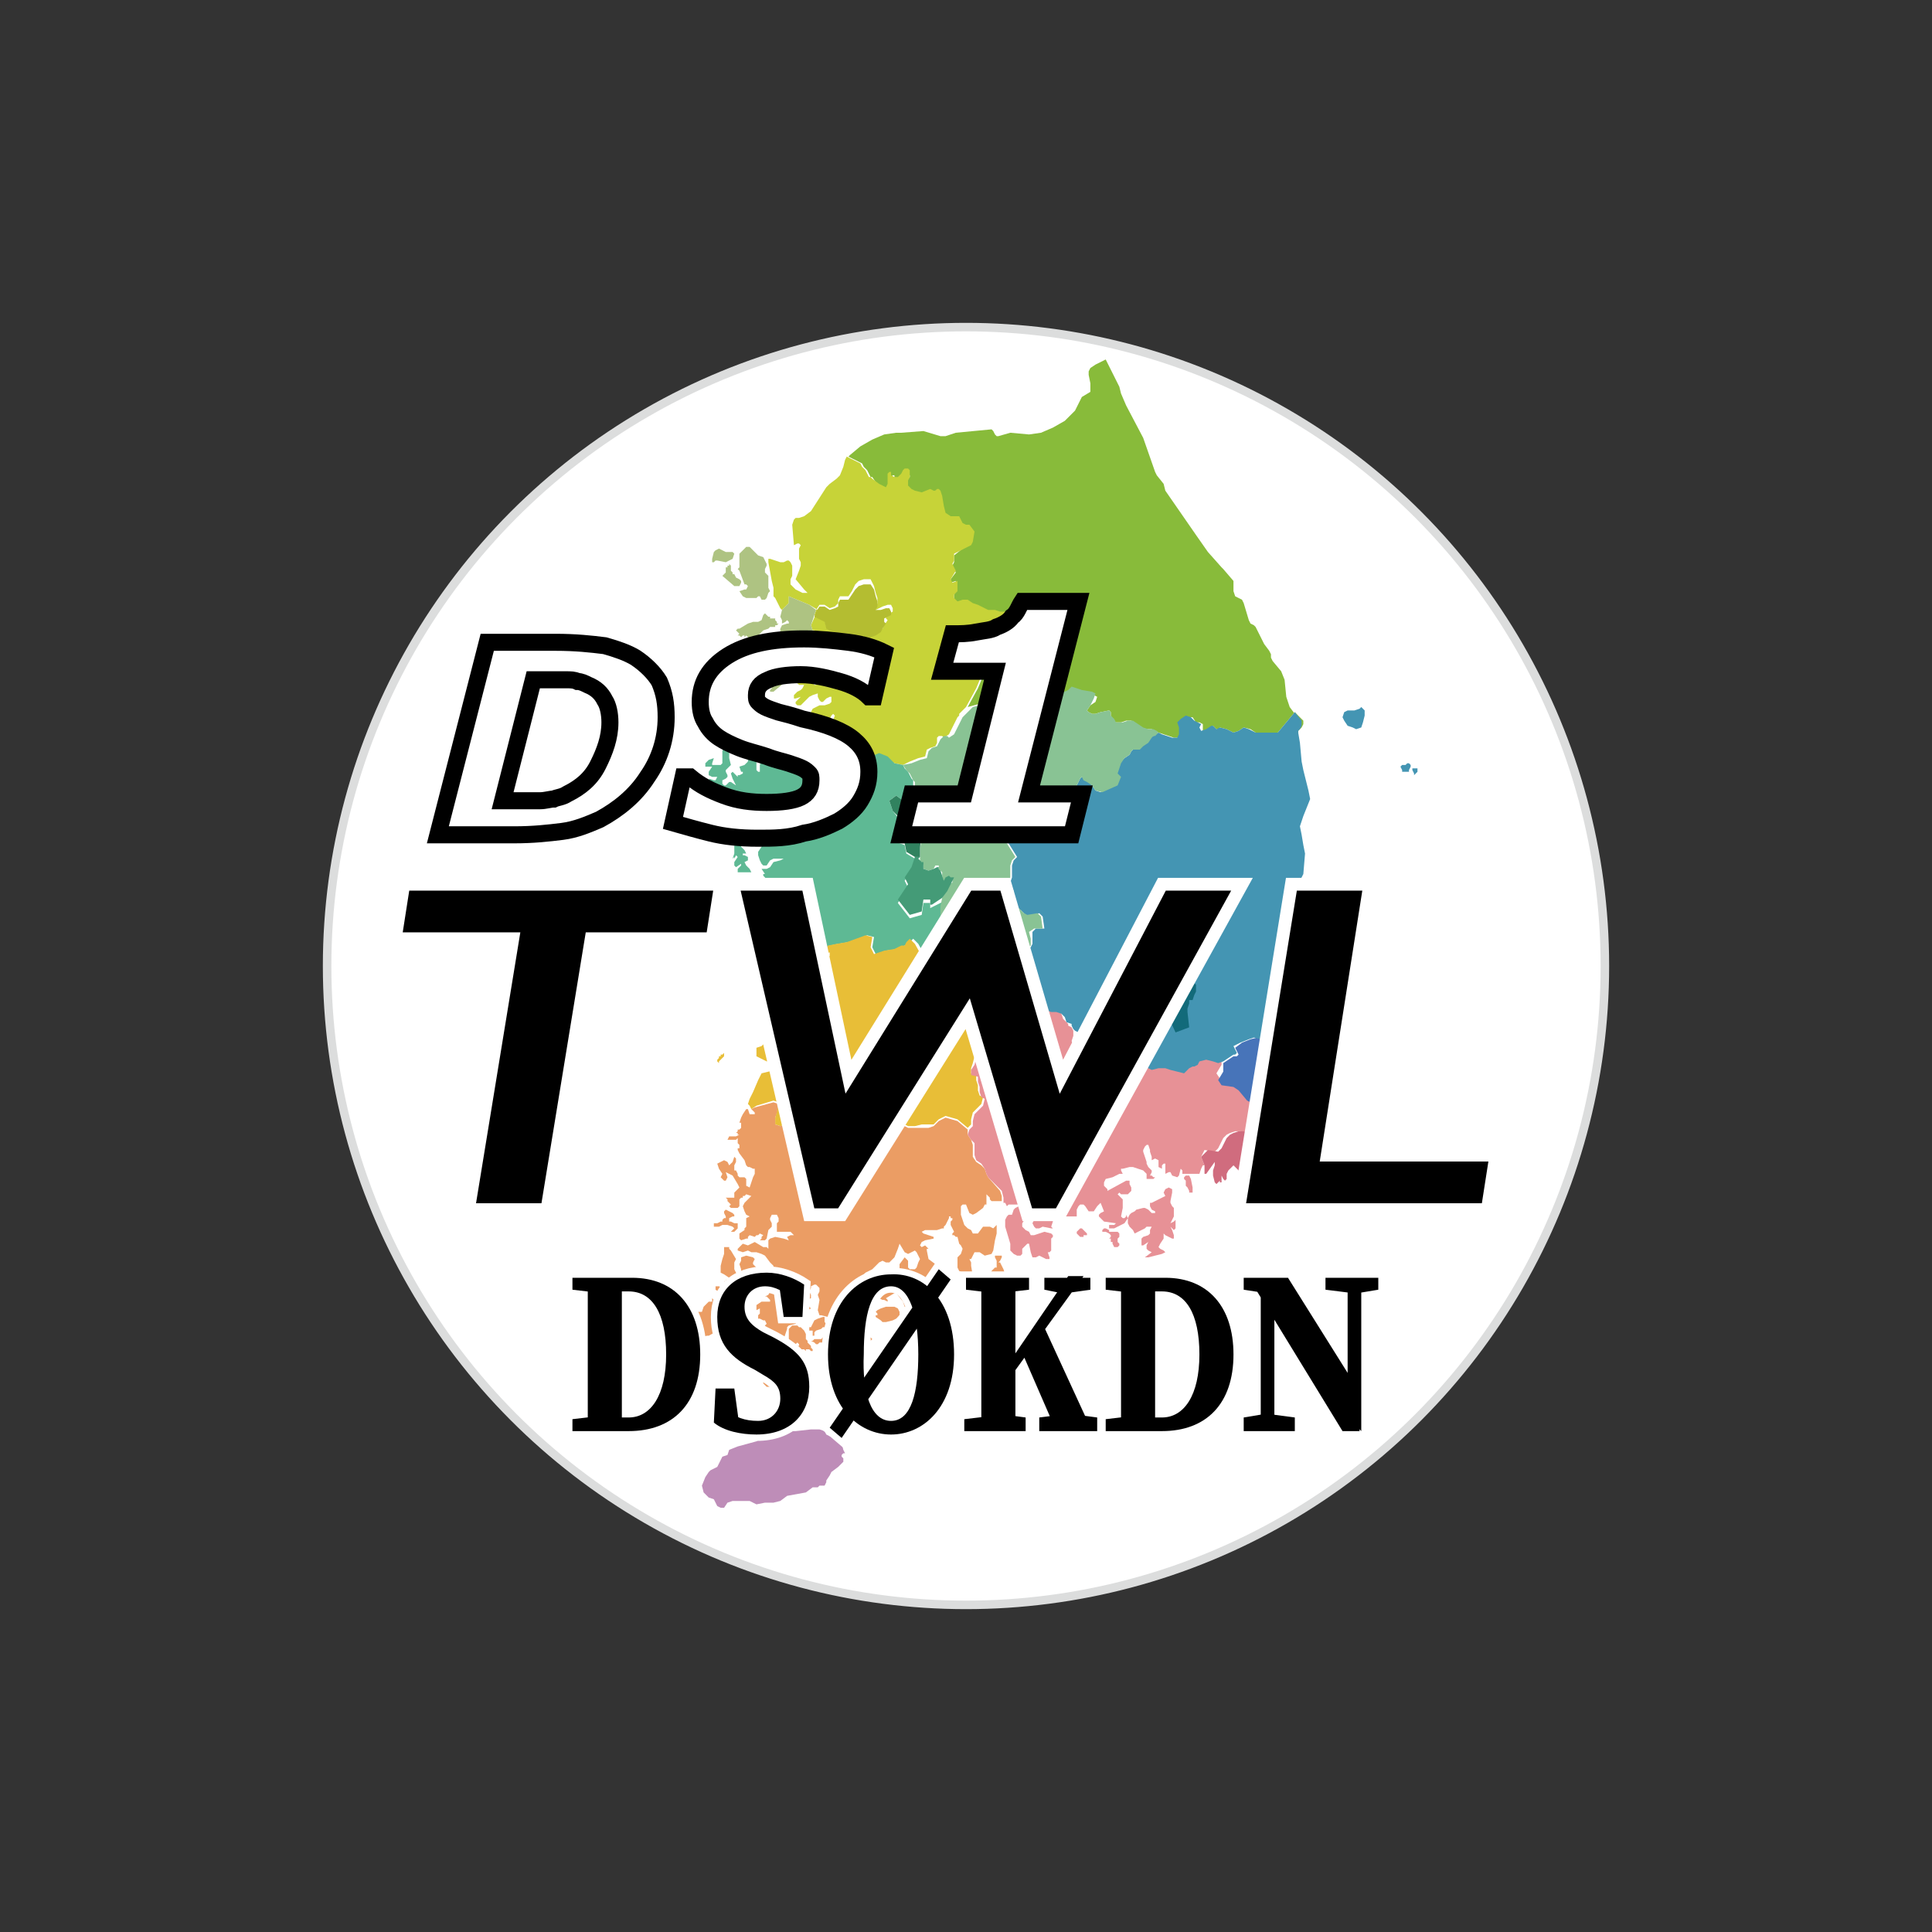 <?xml version="1.0" encoding="utf-8"?>
<!-- Generator: Adobe Illustrator 25.0.0, SVG Export Plug-In . SVG Version: 6.00 Build 0)  -->
<svg version="1.1" id="레이어_1" xmlns="http://www.w3.org/2000/svg" xmlns:xlink="http://www.w3.org/1999/xlink" x="0px"
	 y="0px" viewBox="0 0 113.4 113.4" style="enable-background:new 0 0 113.4 113.4;" xml:space="preserve">
<rect x="0" y="0" width="113.4" height="113.4" fill="#333333" stroke="none"/>
<style type="text/css">
	.st0{fill:#FFFFFF;stroke:#DCDDDD;stroke-width:0.5;stroke-miterlimit:10;}
	.st1{fill:#88BB3A;}
	.st2{fill:#C7D338;}
	.st3{fill:#5EB994;}
	.st4{fill:#AEC382;}
	.st5{fill:#E8BE37;}
	.st6{fill:#EB9D64;}
	.st7{fill:#E79196;}
	.st8{fill:#D06C7E;}
	.st9{fill:#4774B9;}
	.st10{fill:#4495B3;}
	.st11{fill:#BE8DB8;}
	.st12{fill:#B4BD31;}
	.st13{fill:#89C394;}
	.st14{fill:#D18B51;}
	.st15{fill:#126A7A;}
	.st16{fill:#449B77;}
	.st17{fill:#31825F;}
	.st18{stroke:#FFFFFF;stroke-width:0.75;stroke-miterlimit:10;}
	.st19{fill:#FFFFFF;stroke:#000000;stroke-miterlimit:10;}
	.st20{fill:#FFFFFF;stroke:#FFFFFF;stroke-width:0.75;stroke-miterlimit:10;}
</style>
<g>
	<circle class="st0" cx="56.7" cy="56.7" r="37.5"/>
	<g>
		<path class="st1" d="M64.9,21.1l0.3,0.6l0.5,1l0.1,0.4l0.3,0.7l1,1.9l0.7,2l0.1,0.2l0.4,0.5l0.1,0.4l1.8,2.6l0.7,1l0.8,0.9
			l0.1,0.1l0.6,0.7l0,0.3l0,0.3l0.1,0.3l0.4,0.2l0.1,0.2l0.3,1l0.1,0.2l0.2,0.1l0.1,0.1l0.5,1l0.3,0.4l0.1,0.2l0,0.2l0.1,0.2
			l0.5,0.6l0.2,0.5l0.1,1l0.2,0.6l0.6,0.8l0,0.2l-0.1,0.2l-0.1,0.1l-0.1,0.1l0,0.1l0.1,0.4l0.1,1.2l0.1,0.6l0.4,1.1l0,0.6l-0.1,0.5
			l-0.2,0.5l-0.2,0.6l0.2-0.6l0.2-0.5l0.1-0.5l0-0.6l-0.4-1.1l-0.1-0.6l-0.1-1.2L76.2,43l0-0.1l0.1-0.1l0.1-0.1l0.1-0.2l0-0.2
			L76,41.8L75,43L73.7,43l-0.3-0.2L73,42.7l-0.3,0.2L72.4,43L72,42.8l-0.4-0.1l-0.1,0.1l-0.1,0l-0.1-0.1l-0.1-0.1l-0.3,0.2l-0.3,0.1
			l0-0.2l0-0.2l-0.2-0.1l-0.2,0l-0.2-0.3l-0.3,0l-0.3,0.1l-0.2,0.2l0.1,0.3l0,0.3l-0.1,0.3l-0.3,0l-0.3-0.1l-0.3-0.1L68,43l-0.2-0.1
			l-0.2-0.1l-0.3,0L67,42.7l-0.3-0.2l-0.3-0.2l-0.3,0l-0.3,0.1l-0.2,0l-0.2,0l-0.1-0.2L65.2,42l0-0.2l-0.1-0.1l-0.5,0.1l-0.3,0.1
			l-0.1,0l-0.1,0l-0.2-0.1l-0.1-0.1l0.2-0.3l0.3-0.2l0.1-0.3l-0.2-0.1l-0.6-0.1L63,40.5l-0.2,0.2l-0.2,0.1l-0.3-0.1L62.1,41
			l-0.4,0.2l-0.4,0.1l-0.1-0.2v-0.3l-0.4-0.4l-0.5,0.2l-0.2,0.3l0.1,0.7l-0.2,0.2l-0.1,0.1l-0.1,0.1l-0.1,0l-0.1-0.1l-0.3,0
			l-0.3,0.1L59,41l-1.1,0.2l-1.1,0.3l0.6-1.1l0.5-1.2l0.7-1.4l0.1-0.3l-0.1-0.3l0.1-0.2l0.2-0.2l0.2-0.1l0.1-0.2L59,36.2L58.8,36
			l-0.3,0l-0.3-0.1l-0.4,0l-0.6-0.3l-0.3-0.1l-0.3-0.2l-0.3,0l-0.3,0.1L56,35.1l0-0.2l0.1-0.2l0-0.3l0-0.3l-0.3,0.1L55.8,34l0.3-0.4
			L56,33.4l-0.1-0.2L56,33l0-0.2l0-0.2l0.5-0.4l0.2-0.1l0.1-0.2l0.1-0.6l-0.3-0.4l-0.2,0l-0.2-0.1l-0.2-0.4l-0.2,0l-0.3,0l-0.3-0.2
			l-0.1-0.4l-0.1-0.6L55,28.9L55,28.8l-0.1,0l-0.1,0.1l-0.1,0l-0.2-0.1l-0.5,0.2l-0.4-0.1l-0.2-0.1l-0.2-0.2l0-0.3l0.1-0.2l0.1-0.1
			l0-0.1l-0.1-0.1l-0.1,0l-0.1,0l-0.1,0.1L53.1,28l-0.2,0.2l-0.2,0l-0.2-0.1l0-0.1l0-0.1l-0.1,0l-0.1,0.1l0,0.1l0,0.5l-0.1,0.2
			l-0.4-0.2l-0.4-0.3L51.2,28l-0.1,0l-0.1-0.2l-0.1-0.2l-0.1-0.1l-0.1-0.1l-0.1-0.2l-0.2-0.1L50,26.9l-0.2-0.1l0.1-0.1l0.6-0.5
			l0.7-0.4l0.7-0.3l0.7-0.1l0.3,0l1.3-0.1l1,0.3l0.3,0l0.6-0.2l2.1-0.2l0.1,0.1l0.1,0.2l0.1,0.1l0.1,0l0.7-0.2l1.1,0.1l0.7-0.1
			l0.7-0.3l0.7-0.4l0.6-0.6l0.2-0.4l0.2-0.4L64,23l0-0.5l-0.1-0.5l0-0.2l0.1-0.2l0.3-0.2L64.9,21.1z"/>
		<path class="st2" d="M46.6,32l-0.1-1.2l0.1-0.3l0.1-0.1l0.2,0l0.3-0.1l0.4-0.3l0.9-1.4l0.2-0.2l0.4-0.3l0.2-0.2l0.2-0.5l0.1-0.4
			l0.1-0.2l0.2,0.1l0.4,0.2l0.2,0.1l0.1,0.2l0.1,0.1l0.1,0.1l0.1,0.2l0.1,0.2l0.1,0l0.1,0.1l0.4,0.3l0.4,0.2l0.1-0.2l0-0.5l0-0.1
			l0.1-0.1l0.1,0l0,0.1l0,0.1l0.2,0.1l0.2,0l0.2-0.2l0.1-0.2l0.1-0.1l0.1,0l0.1,0l0.1,0.1l0,0.1L53.4,28l-0.1,0.2l0,0.3l0.2,0.2
			l0.2,0.1l0.4,0.1l0.5-0.2l0.2,0.1l0.1,0l0.1-0.1l0.1,0l0.1,0.1l0.1,0.3l0.1,0.6l0.1,0.4l0.3,0.2l0.3,0l0.2,0l0.2,0.4l0.2,0.1
			l0.2,0l0.3,0.4l-0.1,0.6l-0.1,0.2l-0.2,0.1L56,32.5l0,0.2l0,0.2l-0.1,0.2l0.1,0.2l0.1,0.2L55.8,34l0.1,0.2l0.3-0.1l0,0.3l0,0.3
			L56,34.9l0,0.2l0.2,0.2l0.3-0.1l0.3,0l0.3,0.2l0.3,0.1l0.6,0.3l0.4,0l0.3,0.1l0.3,0l0.2,0.1l0.1,0.2L59,36.6l-0.2,0.1L58.6,37
			l-0.1,0.2l0.1,0.3l-0.1,0.3l-0.7,1.4l-0.5,1.2l-0.6,1.1l-0.1,0.1l-0.1,0.1l-0.1,0.1l-0.1,0.1L56.3,42l-0.1,0.1l-0.5,1l-0.3,0.2
			l-0.1-0.1l-0.2,0L55,43.3L55,43.6l-0.1,0.2l-0.3,0.1L54.4,44l-0.1,0.4l-0.4,0.1l-0.5,0.2L53,44.9l-0.5-0.1L52,44.5l-0.5-0.2
			l-0.9,0.4l-0.4,0l-0.5-0.1l0,0l0.1-0.1l0.2-0.1l0.1-0.1l0.1-0.3l0-0.1l-0.1-0.1l0,0l0.1-0.1l0.1,0l0.1,0l0.2-0.1l0.1,0l0.1,0
			l0-0.2L50,43.6l-0.1,0.1l0,0.4l-0.1,0.1l-0.3,0.1l-0.4,0L48.8,44l-0.4-0.4l-0.1-0.4l0.6-0.1v-0.1l0,0L48.8,43l0.1,0l0.1,0l0.1,0
			l0.1,0.1l0-0.3L49,42.6l-0.1-0.3L49,42l-0.1-0.1l-0.1,0.1l-0.1,0.2l0,0.2l-0.1,0.2l-0.1,0.1l-0.1-0.1l-0.2,0L48,42.8l-0.5-0.1
			l0-0.2l0-0.1l0-0.2l0-0.2l0.1-0.2l0.1-0.2l0.2-0.1l0.2-0.1l0.3,0l0.3-0.1l0.1-0.1l0-0.3l-0.1,0l-0.2,0.1l-0.2,0.2l-0.1,0l-0.1-0.1
			L48,40.9l0-0.2l-0.3,0.1l-0.2,0.1l-0.4,0.4l-0.1,0.1l-0.1,0l-0.1,0l-0.1-0.1l0-0.1l0.1-0.1l0.2-0.2l-0.3,0.1l-0.1,0l0-0.2l0.1-0.1
			l0.1-0.1l0.2-0.1l0.1-0.1l0.1-0.2l0,0l-0.3,0l-0.1-0.1l-0.1-0.1L46.6,40l-0.1-0.2l0,0l0,0l0.1-0.1l0.1,0.1l0.1,0l0.2-0.1l0.2,0
			l0.1,0.1l0.1,0l0.2-0.1l0,0.2l0,0.1l0.1,0.1l0.1,0.1l0.1,0l0.1-0.1l0.1-0.3l0.2-0.3l0.1,0l0.2,0.1l0.2,0l-0.1-0.1l-0.1-0.1
			l-0.1-0.1l-0.1,0l-0.1,0l-0.1-0.1l-0.2,0l-0.1,0l-0.1,0l-0.2,0l-0.3-0.1l-0.5-0.4l0-0.2l0.2-0.3l0.1-0.1l0.3-0.1l0.1-0.1l0.1-0.1
			l0.2-0.3l0.1-0.3l-0.1-0.2L47.7,37l-0.1-0.3l0.4-0.9l-0.5-0.3L46.3,35l0,0.4l-0.4,0.4l-0.1-0.1l-0.1-0.2l-0.1-0.2l-0.1-0.2
			l-0.1-0.1l0-0.2l0-0.3l-0.1-0.4L45.1,33l0-0.2l0.1,0l0.6,0.2l0.2,0l0.2-0.1l0.1,0l0.1,0.1l0.1,0.2l0,0.3l0,0.3l-0.1,0.2l0,0.3
			l0.3,0.3l0.4,0.2l0.3,0l-0.2-0.2L46.7,34l0.2-0.5l0.1-0.3l0-0.2l-0.1-0.2l0-0.1l0-0.2l0-0.3l0.1-0.2l-0.1-0.1l-0.1,0L46.6,32z
			 M51.4,35.8l0.1-0.4l0-0.3l-0.1-0.3l-0.1-0.4L51.1,34l-0.4,0l-0.3,0.1l-0.2,0.2L50,34.7L49.8,35l-0.5,0l-0.1,0.2l0,0.2L49,35.6
			l-0.3,0.1l-0.3-0.2l-0.3,0l-0.2,0.3l-0.1,0.3l0.6,0.3l0.1,0.4l0.2,0.1l0.3,0.1l0.3,0.4l0.5,0l0.2,0l0.2-0.1l0.3-0.1l0.3-0.1
			l0.1,0.3l0.3-0.2l0.3-0.1l0.3-0.2l0.1-0.2l0.2-0.3l-0.1-0.1l0-0.2l0.2-0.1l0.2-0.1l0-0.2l-0.1-0.2l-0.2,0l-0.3,0.1L51.4,35.8z"/>
		<path class="st3" d="M43.7,50.6l0.1,0.2L44,51l0.1,0.2l-0.1,0l-0.5,0l-0.2,0l0-0.2l0.1-0.1l0.1-0.1l0-0.1l-0.3,0.2l-0.1-0.1l0-0.2
			l0.2-0.3l-0.1-0.1l-0.1,0.2l0-0.1l-0.1,0.1l0.1-0.3l0-0.5l0-0.3l-0.1-0.4l0.1-0.1l0.2-0.2l0.2-0.1l0.1,0.2l0,0.1l0,0.1L43.3,49
			l0,0.1l0.2,0.4l0,0.1l0,0.1l0.1,0.1l0.1,0.1l0.1,0.2h-0.2v0.1l0.1,0l0.2,0.1l0,0.1l0,0.1L43.7,50.6z M48.1,56.1l-0.2,0.1l-0.2,0.2
			l-0.2,0.2l-0.2,0.1l-0.2,0l-0.2,0.1l-0.2-0.1l-0.1-0.1l0-0.1l-0.1-0.2l-0.1-0.1l-0.2-0.2l-0.1-0.2l0.2-0.1l-0.1-0.1l-0.1-0.1
			l-0.1,0L45.7,55l-0.2-0.1L45.4,55l-0.1,0l0-0.1l-0.2-0.2l-0.2,0l-0.1,0.3l0,0.1L44.7,55l0-0.4l0.4-0.2l0.3-0.1l0.5,0.1l-0.2-0.3
			L45.6,54L45.5,54l-0.1,0L45.4,54l-0.1,0l-0.1-0.1l-0.1-0.1l0.2-0.6l0.1-0.3l0.2-0.1l-0.1-0.1l-0.5-0.1l-0.2-0.1l0.2-0.2l0.5-0.1
			l0.1-0.1l-0.1-0.2l-0.2,0l-0.4,0L45,51.7l-0.1-0.2l-0.1-0.1v-0.1h0.1l-0.2-0.3L45,51l0.2-0.1l0.2-0.3l0.4-0.1l0.2-0.1h-0.6
			l-0.2,0.1L45,50.8l-0.2,0l-0.1-0.1l-0.1-0.2l-0.1-0.3l0-0.2l0.2-0.3l0.1-0.2l0-0.1l-0.2,0.1l-0.1-0.1l-0.1-0.1l-0.1,0l-0.1-0.1
			l0-0.1l0-0.1l-0.1-0.2l-0.1-0.1l0-0.1l0.1,0l0.2-0.1l0.2,0l0-0.2l0.1-0.1l-0.1-0.1l-0.1,0L44.6,48l0.1-0.2l0.2-0.1l-0.1-0.2
			l-0.3,0l-0.1-0.2l0.1-0.2l0.3,0l-0.1-0.2l-0.1-0.1l0-0.1l-0.1,0.1l-0.2,0.2L44.1,47l0,0.1l0,0.1l0.1,0.1l0,0.2l-0.1,0.3l0,0.4
			L44,48.5L44,48.6l-0.2-0.2l-0.2,0l-0.2-0.1l0.1-0.7l0.1-0.3l-0.1-0.1l0-0.3l-0.1-0.1l-0.2,0L43,47l0,0.2l-0.1,0.2l-0.2,0l0.1,0.2
			l0.2,0.3l0.1,0.2l-0.1,0.1l0,0.1l0.2,0.2l-0.2,0l-0.1,0.1l-0.1,0.1l-0.1,0.1l0-0.1l0-0.1l0-0.1l0-0.1l0.1-0.3l-0.3-0.5l0.1-0.3
			l-0.1-0.4l-0.2,0.1l-0.3,0.4l-0.2,0.1l-0.1,0l-0.1,0l-0.1,0l-0.1-0.1l0-0.1l0-0.1l0-0.1l0.1-0.1l0.4,0l0.1-0.1l0-0.2l-0.1-0.2
			l-0.2-0.1l-0.2-0.1l-0.1-0.1L41,46.7l0,0.3l-0.1,0.2l-0.1,0.1l0-0.1l0-0.3l0-0.3l0-0.1l0.3-0.4l0.1-0.1l0-0.2l0,0.1l0,0.1l0.1,0.1
			l0.1,0.1l0.1-0.1l0.1,0l0.1,0l0.1,0l-0.1-0.2l-0.1-0.2l0.3,0.1l0.1,0l0.1-0.2l-0.3,0l-0.2-0.1l0-0.2l0.2-0.3L41.4,45l0-0.2
			l0.2-0.2l0.3-0.1l-0.1,0.3l0,0.1l0.1,0l0.3,0l0.1,0l0.1-0.1l0-0.3l0-0.4l0.1-0.3l0.3-0.1l0,0.2l0,0.3l0,0.3l0.1,0.4L42.8,45
			l-0.1,0.1l-0.1,0.1l0,0.1l0.1,0.2l0,0.1l-0.1,0.1l-0.2,0.1l0,0l0,0.1l0,0.1l0.1,0.1l0.1,0l0.2-0.2l0.1,0l0.3,0.2L43,45.7l-0.1-0.3
			l0.1-0.1l0.2,0.2l0.1,0.1l0-0.1l0,0l0.1,0l0.2-0.1v-0.1l-0.1,0L43.4,45V45l0.3-0.1l0.2-0.2l0-0.3l-0.1-0.2l-0.1,0l-0.3,0L43.3,44
			l-0.1-0.1l0-0.1l0.1,0l0.2,0.1l0.1-0.2l-0.1-0.1l-0.2-0.1l-0.2,0l0.1-0.1l0.1-0.1l0.1,0l0.1,0.1l0.1,0.1l0.1,0l0,0l0-0.1v-0.1
			l0.4,0l0.2,0.1l0.1,0.2l-0.1,0.1l-0.1,0.1L44,43.8l0.1,0.2l0.1-0.1l0.1-0.1l0.1,0l0,0.1l0,0.1l0.1,0.1l0,0.1l0,0l-0.1,0.1l0,0.1
			v0.6l0,0.2l0.1,0.1l0.1,0l0-0.1l0-0.3l0.2-0.6l0-0.3L45,44l0.1,0.1l0.2,0.2l0.1,0.1l0.1,0.1l0.1,0.1l0.2,0v-0.1l-0.1-0.1l-0.1-0.3
			l-0.1-0.1l-0.7-0.7l0,0l0-0.1l0.1,0l0.1,0.1l0.2,0.2l0.1,0.1l0.1,0.1l0.1,0l0.1-0.1l0-0.1l-0.1-0.1l-0.2,0l-0.2-0.1l-0.2-0.2
			l-0.1-0.3l0-0.2l0.2,0l0.2,0.1l0.2,0.1l0.2,0.2l0.2,0.1l0.1,0.1l0.2,0.1l0.2,0.1l0.1,0.2l-0.1,0.2l-0.1,0.1l0,0.1l0.1,0.2l0,0.1
			l0,0.2l0.1-0.1l0-0.1l0-0.1l0-0.3l0-0.1l0.1-0.1l0.1-0.2l0.2-0.1l0.2,0l0.2,0l0.2,0.1l0.3,0.1l0.2,0.1l0.2,0.2l0,0.3l-0.2,0.6
			l0.1-0.1l0.2-0.3l0.1,0l0.1,0.1l0,0.2l0,0.4l0,0.1l-0.1,0.2l0,0.1l0,0.1l0.1,0.2l0.1,0.4l0,0.1l-0.2,0.1l0,0.1l0,0.1l0.1,0.1
			l0.1,0l0.1-0.3l0.1-0.2l0.1-0.2l-0.1-0.3l0.2,0.1l0.2,0l-0.4-0.4L48.7,45l0.2-0.1l0.2,0l0.5-0.2l0.2-0.2l0,0l0.5,0.1l0.4,0
			l0.9-0.4l0.5,0.2l0.4,0.4l0.5,0.1l0.1,0.2l0.1,0.1l0.1,0.1l0.2,0.4l0.1,0.1l0,0.3l0.1,0.1l0.1,0.1l0,0.2l0,0.2l-0.1,0.1l0,0.1
			l0,0.1l-0.1,0.1l-0.1,0l-0.1,0l-0.1,0.1l-0.7-0.5L52.2,47l0.2,0.6l0.4,0.5l-0.2,0.5l0,0.2l-0.1,0.4l0.3,0.3l0.3,0.1l0.1,0.5
			l0.5,0.3l0,0l-0.2,0.6l-0.4,0.7l0.2,0.4l-0.6,0.9l0.7,0.9l0.7-0.2l0.1-0.7l0.4,0l0,0.3l0.2-0.1l0.6-0.3l0.2-0.4l0.1-0.2l0.1-0.2
			l0.2-0.1l0-0.2l-0.1,0l-0.1-0.1l-0.2,0.1l-0.1,0.2l0.1-0.2l0.2-0.1l0.1,0.1l0.1,0l0,0.2l-0.2,0.1l-0.1,0.2l-0.1,0.2l-0.2,0.4
			l-0.1,0.5l0,0.4l0,0.4l0.3-0.1l0.3,0.1l0.3,0.2l0.1,0.4l0,0.5l0.1,0.5l0.2,0.4l0.2,0.4l-0.3,0.3l-0.3,0.2L56,56.9l-0.3,0L55.5,57
			l-0.6-0.1l0-0.1l0.1-0.2l-0.1-0.1l-0.1,0l-0.4-0.2l-0.5-0.9l-0.3-0.3l-0.2,0.2l-0.1,0.2l-0.2,0l-0.2,0.1l-0.2,0.1L52,55.8
			l-0.3,0.1L51.4,56l-0.2-0.4l0.1-0.6l-0.4-0.1l-1.1,0.4l-0.6,0.1l-0.5,0.1L48.1,56.1z"/>
		<polygon class="st4" points="47.1,38.2 47.1,38.1 46.5,38 46.3,38.4 46,38.1 46.1,37.9 46.3,37.7 46.2,37.5 46,37.4 45.8,37.3 
			45.8,37.1 45.8,36.9 45.9,36.7 46.2,36.6 46.3,36.6 46.3,36.5 46.2,36.4 46.1,36.5 45.9,36.6 45.9,36.4 45.8,36.2 45.9,35.8 
			46.3,35.4 46.3,35 47.5,35.5 47.9,35.8 47.6,36.7 47.7,37 47.9,37.1 48,37.3 47.9,37.6 47.7,37.9 47.6,38 47.5,38.1 		"/>
		<polygon class="st4" points="45.5,36.3 45.5,36.4 45.5,36.4 45.6,36.5 45.6,36.6 45.7,36.6 45.6,36.7 45.5,36.7 45.5,36.8 
			45.3,36.8 45.2,36.8 45.1,36.9 44.8,37 44.7,37.1 44.6,37.2 44.2,37.6 44.1,37.6 44,37.6 43.9,37.6 43.9,37.4 43.8,37.3 
			43.7,37.4 43.7,37.4 43.7,37.4 43.7,37.3 43.7,37.3 43.6,37.3 43.6,37.3 43.5,37.4 43.4,37.3 43.3,37.3 43.4,37.2 43.4,37.2 
			43.2,37 43.2,37 43.3,36.9 43.3,36.9 43.4,36.9 43.9,36.6 44.2,36.5 44.5,36.5 44.7,36.4 44.8,36.1 44.9,36 45.1,36.2 45.1,36.2 
			45.2,36.2 45.2,36.3 45.3,36.3 45.4,36.3 		"/>
		<polygon class="st4" points="42.6,32.4 42.8,32.4 43,32.4 43.1,32.5 43,32.8 42.8,32.9 42.6,33 42.1,32.9 42,32.9 41.9,33 
			41.8,33 41.8,32.8 41.8,32.8 41.9,32.4 42,32.3 42.2,32.2 42.4,32.3 		"/>
		<polygon class="st4" points="43.2,33.9 43.4,34 43.5,34.1 43.5,34.2 43.4,34.4 43.1,34.4 42.4,33.8 42.5,33.7 42.6,33.6 
			42.6,33.3 42.7,33.3 42.7,33.2 42.8,33.2 42.8,33.1 42.9,33.2 42.9,33.2 42.9,33.3 42.9,33.5 43,33.6 43,33.7 43.1,33.7 		"/>
		<polygon class="st4" points="44.9,35.2 44.8,35.2 44.7,35.2 44.6,35 44.5,35 44.5,35 44.4,35.1 44.4,35.1 43.8,35.1 43.6,35 
			43.4,34.7 43.7,34.6 43.8,34.6 43.9,34.4 43.9,34.4 43.8,34.3 43.7,34.3 43.4,33.5 43.3,33.4 43.4,33.3 43.4,32.6 43.4,32.5 
			43.5,32.4 43.8,32.1 44,32.1 44.1,32.2 44.3,32.4 44.5,32.6 44.8,32.7 44.9,32.9 45,33.1 45,33.2 44.9,33.4 44.9,33.5 44.9,33.6 
			45,33.7 45.1,33.8 45.1,34.3 45.1,34.4 45.1,34.5 45.2,34.7 45.2,34.7 45.1,34.8 45,35.1 		"/>
		<polygon class="st4" points="44.6,39.5 44.7,39.6 44.8,39.8 44.7,39.8 44.6,39.8 44.5,39.9 44.5,40 44.4,40.1 44.3,40.2 
			44.2,40.1 44.1,40.1 44.1,40.1 44.1,39.9 44.1,39.7 44.2,39.6 44.4,39.5 		"/>
		<polygon class="st4" points="46,39.8 46,39.9 46.1,40 46,40.1 45.4,40.6 45.2,40.6 45.2,40.5 45.3,40.4 45.3,40.3 45.3,40.2 
			45.4,40.1 45.4,39.9 45.4,39.7 45.3,39.5 45.2,39.5 45.2,39.4 45.4,39.5 45.6,39.4 45.6,39.4 45.6,39.5 45.6,39.6 45.7,39.7 
			45.9,39.8 		"/>
		<path class="st5" d="M44.1,65.1l-0.1-0.2l-0.1-0.1l0.1-0.3l0.2-0.4l0.3-0.7l0.2-0.4l0.4-0.1l0.4-0.1l0.3,0l0.2-0.1l0.2-0.2
			l0.2-0.1l0.2,0.2l0.2,0.2l0.1,0l-0.1-0.5l-0.1-0.2l-0.2-0.1l-1.5,0.3L44.4,62l0-0.4l0-0.1l0.3-0.1l0.2-0.2l0.2-0.2l0.3-0.2
			l0.4-0.2l0.3-0.4l0-0.4l0.2-0.1l0.1-0.1l0.1-0.1l0.4,0l0.4,0l0.2,0.2l0.2,0l0.1,0.2l0-0.1l0-0.2l0-0.2l-0.1-0.1l-0.1-0.1l-0.2-0.1
			L47.2,59L47,58.9l-0.1-0.1l0-0.1l0.1-0.1l0.1-0.1l0.1,0l0.6,0l0.1,0l0.1-0.1l0.1-0.1l0-0.1l0.1-0.1l0.1,0l0,0L48.4,58l-0.1-0.1
			l-0.1,0l0,0l-0.8,0.3l-0.3,0l-0.5,0l-0.5,0l0-0.2l0-0.3l-0.1-0.1l-0.3-0.1L45,57.5l0-0.4l1-0.1l0.5-0.1l0.5,0l0.2-0.1l0.2,0.1
			l0.2-0.1l0.4-0.3l0.5-0.2l0.2-0.2l0-0.2l-0.6,0.2l0.5-0.6l0.5-0.1l0.6-0.1l1.1-0.4l0.4,0.1l-0.1,0.6l0.2,0.4l0.3-0.1l0.3-0.1
			l0.6-0.1l0.2-0.1l0.2-0.1l0.2,0l0.1-0.2l0.2-0.2l0.3,0.3l0.5,0.9l0.4,0.2l0.1,0l0.1,0.1l-0.1,0.2l0,0.1l0.6,0.1l0.2-0.1l0.3,0
			l0.3-0.1l0.3-0.2l0.3-0.3l0.1,0.1l0.1,0.1l0.1,0l0.1-0.1l0.2,0.1l0.2,0.2l0.5,0.2l0.1,0.1l0.2,0l0.3-0.2l0.4-0.2l0.2,0.2l0.2,0.1
			l0.1-0.1l0.1-0.1l0.4,0.8L60,58.2l-0.4,0.4l-0.1,0.3L59,59.2l-0.3,0.1l-0.1,0l-0.1,0.1l-0.2,0.4L58,60l-0.2,0.2l-0.1,0.3l0,0.4
			l-0.1,0.3l-0.2,0.3L57.2,62l-0.1,0.4L57,62.7l0,0.3l0.3,0.1l0,0.1l0,0.2l0.1,0.3l0,0.3l0.1,0.3l0.2,0.1l-0.1,0.4l-0.5,0.5
			l-0.1,0.4l0,0.3l-0.2,0.2l-0.6-0.5l-0.7-0.2l-0.4,0.2l-0.3,0.3l-0.3,0l-0.4,0l-0.4,0.1l-0.4,0l-0.2-0.1L53,66l-0.2,0l-0.2,0
			l-0.3,0.1l-0.3,0.2l-0.4-0.1l-0.3-0.3l0-0.4l-0.2-0.2L51,65l0.1-0.4l-0.2-0.3l-0.3,0l-0.1,0.1l-0.1,0.1l-0.1,0.2l0,0.2l-0.3,0
			l-0.5-0.7L49.1,64l-0.2-0.1l-0.2,0l-0.2,0.2l-0.4,0l-0.3,0.2l0,0.2l0,0.2l-0.1,0.2l-0.1,0.1l0,0.1l0,0.1l-0.1,0.2l-0.1,0.1
			l-0.2,0.1l-0.2,0.1L47,65.7l-0.1,0.1l-0.4,0.1L46.1,66l-0.3,0.1L45.5,66l0-0.4l0.1-0.4l0.1-0.5l-0.3-0.1l-1,0.3L44.1,65.1
			L44.1,65.1z M42.2,62.4L42.2,62.4l-0.1-0.1l0-0.1l0.1-0.1l0,0l-0.1,0l0,0l0.1,0l0-0.1l0.1,0l0,0l0-0.1l0,0l0.1,0l0.1-0.1l0,0l0,0
			l0,0.1l0,0.1l-0.2,0.2l-0.1,0.1L42.2,62.4L42.2,62.4L42.2,62.4z"/>
		<polygon class="st6" points="58.8,70.5 58.8,70.5 58.3,70.5 58.2,70.5 58.1,70.4 58.1,70.3 58,70.2 57.9,70.1 57.9,70.2 
			57.9,70.4 57.9,70.4 57.9,70.7 57.8,70.7 57.7,70.9 57.3,71.2 57.1,71.3 56.9,71.2 56.7,70.7 56.5,70.7 56.4,70.8 56.4,71.1 
			56.4,71.3 56.5,71.6 56.6,71.9 56.8,72.1 57,72.2 57.1,72.4 57.2,72.4 57.4,72.4 57.7,72 57.9,72 58.1,72 58.3,72.1 58.5,71.9 
			58.5,72.2 58.5,72.4 58.4,72.8 58.3,73.4 58.2,73.6 57.8,73.7 57.5,73.5 57.2,73.5 57,73.9 57,73.9 57,73.9 57,73.9 56.9,73.9 
			57,74.1 57,74.3 57.1,74.9 57.1,75 57,74.9 56.8,74.7 56.5,74.7 56.3,74.6 56.2,74.4 56.2,74.1 56.2,73.8 56.4,73.6 56.5,73.3 
			56.4,73.1 56.3,73 56.2,72.6 56.1,72.6 56.1,72.6 56,72.5 55.9,72.5 55.9,72.4 56,72.3 56,72.3 55.8,71.9 55.8,71.8 55.8,71.7 
			55.9,71.6 55.9,71.5 55.8,71.5 55.8,71.4 55.7,71.4 55.7,71.5 55.7,71.5 55.5,71.9 55.4,72 55.4,72.1 55.3,72.1 55,72.2 
			54.7,72.2 54.3,72.2 54.1,72.3 54.2,72.4 54.5,72.5 54.8,72.6 54.8,72.7 54.3,72.8 54.1,72.9 54,73.1 54.1,73.2 54.3,73.1 
			54.4,73.2 54.5,73.3 54.5,73.3 54.4,73.3 54.4,73.4 54.5,73.9 54.9,74.2 55.2,74.4 55.4,74.7 55.3,74.7 55.1,74.7 55,74.7 
			55.5,74.9 55.6,75.1 55.6,75.3 55.5,75.4 55.4,75.5 55.2,75.5 55,75.5 54.6,75.2 54.4,75.2 54.3,75.2 54.1,75.3 53.9,75.4 
			53.9,75.5 53.9,75.5 54,75.8 54.2,75.9 54.3,75.9 54.7,75.8 54.9,76 54.4,76.5 54.2,76.7 54,76.6 53.7,76.9 53.7,77.1 53.9,77.2 
			53.6,77.2 53.1,76.7 53,76.4 52.6,75.9 52.5,75.9 52,76.2 52.1,76.3 52.1,76.4 51.9,76.3 51.8,76.3 51.6,76.2 51.5,76 51.5,75.8 
			51.6,75.7 51.8,75.5 51.9,75.5 52.1,75.2 52.2,74.9 52.3,74.8 52.5,74.7 52.5,75 52.4,75.2 52.2,75.5 52.6,75.5 52.8,75.4 
			53,75.2 53,74.8 52.9,74.7 52.8,74.6 52.8,74.5 52.8,74.3 52.8,74.2 53.1,73.8 53.2,73.9 53.3,74 53.3,74.1 53.3,74.2 53.3,74.4 
			53.4,74.5 53.6,74.5 53.7,74.5 53.8,74.4 53.9,74.1 54,73.9 53.9,73.7 53.8,73.5 53.7,73.4 53.5,73.5 53.3,73.6 53.1,73.5 
			52.8,73 52.7,73.3 52.5,73.8 52.3,74 52.2,74.1 52,74.1 51.8,74 51.6,74.1 51.5,74.2 51.3,74.4 51.2,74.5 50.8,74.7 50.6,74.9 
			50.5,75 50.4,75 50.3,75.1 50.3,75.2 50.3,75.3 50.2,75.5 50.2,75.6 50.1,75.7 50,75.8 50.1,76 49.5,76.6 49.5,77.1 49.4,77.2 
			49.1,77.1 49,77.2 49,77.3 49,77.5 49.1,77.6 48.9,77.6 48.6,77.3 48.2,77.2 48.1,77.2 48,76.9 48.1,76.3 48,76 48.1,75.8 
			48.1,75.6 48,75.5 47.9,75.4 47.8,75.4 47.6,75.5 47.6,75.6 47.5,75.8 47.6,76 47.6,76.1 47.6,76.2 47.3,76.3 47.3,76.5 
			47.6,76.8 47.2,77 47,77.2 47.2,77.2 47.2,77.3 47.2,77.3 47.2,77.4 47.2,77.4 47.1,77.4 47,77.4 47,77.3 46.8,77.4 46.8,77.4 
			46.8,77.5 46.7,77.7 46.7,77.7 46.3,77.8 46.2,77.9 46.2,78 45.9,78.9 45.9,79 45.9,79.1 45.6,79.1 45.1,79.2 45,79.2 45,79.1 
			45.1,78.8 45.1,78.6 45,78.5 44.8,78.5 44.5,78.5 44.5,78.4 44.6,78.3 44.6,78.3 44.6,78.1 44.7,78.1 44.7,78.1 44.8,78.1 
			44.9,77.8 45,77.7 44.9,77.5 44.9,77.5 44.8,77.5 44.6,77.4 44.5,77.4 44.5,77.3 44.5,77.3 44.5,77.2 44.6,77.1 44.6,76.9 
			44.6,76.8 44.4,76.9 44.4,76.6 44.7,76.4 45,76.4 45.2,76.4 45.2,76.3 45.1,76.2 45,76.1 44.9,76.1 45.1,76 45.2,75.8 45.2,75.7 
			45.1,75.6 45,75.6 44.9,75.8 44.9,75.8 44.8,75.8 44.6,75.7 44.5,75.7 44.5,75.8 44.4,75.9 44.4,76 44.3,76 44.2,76 44.1,76 
			43.9,76 43.8,76 43.6,76.1 43.6,75.9 43.5,75.8 43.2,75.6 43.2,75.6 43.2,75.5 43.1,75.4 43.1,75.5 43,75.6 43,75.6 42.9,75.6 
			42.8,75.6 42.6,75.4 42.6,75.4 42.5,75.2 42.5,75.2 42.6,75.2 42.6,75.1 42.7,75.2 42.8,75.2 42.9,75.1 42.8,75 42.5,74.8 
			42.3,74.7 42.3,74.3 42.4,73.9 42.5,73.6 42.5,73.5 42.5,73.4 42.5,73.2 42.6,73.2 42.7,73.2 42.8,73.2 42.8,73.3 42.9,73.4 
			43.2,73.9 43.1,74.1 43.1,74.2 43.1,74.3 43.1,74.5 43.4,75.1 43.5,75.2 44,75.3 44.3,75.4 44.4,75.4 44.5,75.2 44.4,75.2 
			44.3,75.2 44.1,75.1 44,75 43.8,74.8 43.9,74.5 43.7,74.6 43.7,74.7 43.5,74.7 43.5,74.5 43.4,74.2 43.5,74 43.5,73.8 43.8,73.7 
			44.2,73.8 44.3,73.9 44.2,74.1 44.2,74.2 44.2,74.2 44.3,74.3 44.4,74.4 44.4,74.4 44.6,74.5 44.8,74.6 44.9,74.7 45,74.8 
			45.2,74.9 45.2,74.9 45,74.6 45.1,74.5 45.3,74.6 45.6,74.8 45.9,74.9 46.1,74.8 45.9,74.8 45.7,74.7 45.4,74.4 45.4,74.3 
			45.2,74.1 44.9,73.7 44.7,73.6 44.4,73.5 44.1,73.5 43.9,73.4 43.6,73.5 43.3,73.4 43.3,73.3 43.5,73.1 43.6,73 43.9,73.1 
			44.3,72.9 44.8,73.2 45,73.2 45,73.2 45.1,73.3 45.1,73.3 45.1,73.3 45.1,73 45.1,72.8 45.2,72.7 45.5,72.6 46,72.7 46.3,72.8 
			46.2,72.6 46.4,72.5 46.4,72.5 46.6,72.5 46.4,72.3 46.1,72.3 45.6,72.3 45.6,72.2 45.6,72.1 45.6,72 45.6,71.9 45.6,71.8 
			45.7,71.7 45.7,71.6 45.7,71.5 45.6,71.3 45.5,71.3 45.3,71.3 45.2,71.5 45.2,71.6 45.3,71.8 45.3,71.9 45.3,72 45.1,72.2 
			45,72.7 44.9,72.8 44.7,72.8 44.7,72.8 44.6,72.8 44.7,72.7 44.7,72.6 44.8,72.5 44.6,72.4 44.5,72.5 44.4,72.5 44.3,72.6 
			44,72.5 43.9,72.6 43.9,72.7 43.8,72.7 43.5,72.8 43.4,72.7 43.4,72.6 43.4,72.4 43.7,72.2 43.7,72.1 43.8,72 43.8,71.9 
			43.8,71.8 43.8,71.6 43.8,71.5 44,71.4 43.8,71.3 43.7,71.1 43.6,70.8 43.7,70.6 43.8,70.5 44,70.3 44.1,70.2 43.8,70.1 
			43.7,70.2 43.6,70.2 43.6,70.3 43.5,70.3 43.4,70.4 43.4,70.5 43.4,70.7 43.4,70.8 43.3,70.9 43.1,70.9 42.9,70.9 42.8,70.8 
			42.9,70.7 42.9,70.7 42.8,70.6 42.7,70.5 42.7,70.4 42.6,70.3 42.8,70.3 42.9,70.3 43.1,70.3 43.1,70 43.4,69.7 43.3,69.5 43,69 
			42.8,68.9 42.6,68.8 42.7,69.1 42.6,69.3 42.5,69.3 42.3,69.1 42.4,68.9 42.2,68.6 42.1,68.3 42.3,68.2 42.5,68.1 42.7,68.2 
			42.8,68.4 42.9,68.3 43,68.2 43.1,67.9 43.2,68 43.2,68.2 43.1,68.4 43.1,68.5 43.1,68.6 43.1,68.7 43.1,68.7 43.2,68.7 
			43.2,68.7 43.3,68.9 43.3,68.9 43.3,69 43.4,69.1 43.6,69.1 43.7,69.1 43.8,69.2 43.8,69.3 43.8,69.4 43.8,69.6 44,69.7 
			44.2,69.1 44.3,68.9 44.3,68.6 44.2,68.6 44,68.5 43.9,68.5 43.8,68.4 43.7,68.1 43.4,67.7 43.3,67.5 43.3,67.4 43.4,67.4 
			43.4,67.3 43.4,67.2 43.3,67.1 43.3,67 43.3,66.8 43.2,66.9 43,66.9 42.7,66.9 42.8,66.7 43,66.7 43.2,66.7 43.4,66.6 43.4,66.6 
			43.3,66.6 43.3,66.5 43.2,66.5 43.3,66.4 43.3,66.3 43.4,66.3 43.5,66.2 43.5,66.1 43.5,66 43.5,65.9 43.4,65.9 43.5,65.6 
			43.6,65.4 43.8,65.1 43.9,65.1 44,65.4 44.2,65.4 44.3,65.4 44.3,65.3 44.1,65.1 44.1,65.1 44.3,65 45.4,64.7 45.7,64.8 
			45.6,65.3 45.5,65.6 45.5,66 45.8,66.1 46.1,66 46.5,65.9 46.8,65.8 47,65.7 47.1,65.6 47.3,65.6 47.5,65.5 47.6,65.4 47.7,65.2 
			47.7,65 47.7,64.9 47.8,64.8 47.9,64.6 47.9,64.5 47.9,64.3 48.2,64 48.5,64.1 48.7,63.9 48.9,63.9 49.1,64 49.4,64.2 49.9,64.9 
			50.3,64.9 50.3,64.7 50.4,64.5 50.5,64.4 50.6,64.3 50.9,64.3 51.1,64.6 51,65 51.1,65.2 51.3,65.5 51.3,65.9 51.5,66.2 
			51.9,66.3 52.2,66.1 52.6,66 52.8,66 53,66 53.1,66.1 53.3,66.2 53.7,66.2 54.1,66.2 54.5,66.2 54.8,66.1 55.1,65.8 55.5,65.6 
			56.2,65.8 56.8,66.3 56.8,66.6 57,66.9 57.1,67.2 57.1,67.9 57.3,68.2 57.6,68.4 57.8,68.6 57.9,68.9 58,69.1 58.7,69.9 
			58.8,70.2 58.8,70.5 		"/>
		<polygon class="st6" points="52,76.7 52.4,76.7 52.5,76.7 52.7,76.8 52.8,77 52.8,77.2 52.6,77.4 52.4,77.5 52,77.6 51.8,77.6 
			51.7,77.5 51.4,77.3 51.4,77.2 51.5,77.2 51.5,77.1 51.5,77.1 51.4,77 51.5,76.9 51.7,76.8 		"/>
		<polygon class="st6" points="43.5,76.5 43.5,76.7 43.5,76.9 43.4,77.1 43.2,77.6 43.1,77.7 43,77.8 43,77.8 42.8,77.6 42.7,77.5 
			42.7,77.6 42.7,77.8 41.6,78.4 41.5,78.4 41.1,78.5 40.9,78.4 40.9,78.3 41,78.2 41.1,78.1 41.1,78.1 41,78 40.7,77.8 40.7,78.1 
			40.5,77.8 40.6,77.4 40.9,77 41.2,77 41.3,76.7 41.4,76.6 41.5,76.5 41.6,76.4 41.7,76.4 41.8,76.4 41.8,76.2 41.9,76.3 
			42.1,76.3 42.3,76.2 42.3,76 42.3,75.9 42,75.7 42,75.5 42.2,75.5 42.4,75.6 42.6,75.8 42.7,75.8 42.7,75.9 42.7,75.9 42.8,76 
			42.9,76.1 42.9,76.1 43.1,75.9 43.2,76 		"/>
		<polygon class="st6" points="58.6,74.1 58.7,74.1 58.8,74.3 58.9,74.5 59,74.8 59,75 59,75.2 58.9,75.4 58.8,75.5 58.7,75.5 
			58.5,75.4 58.1,75 58.1,74.9 58.2,74.6 58.2,74.6 58.4,74.4 58.5,74.4 58.5,74 58.4,73.8 58.4,73.7 58.5,73.7 58.6,73.7 
			58.8,73.7 58.8,73.8 58.7,74 		"/>
		<polygon class="st6" points="53.5,82.8 53.6,82.8 53.6,82.9 53.7,82.9 53.7,83 53.5,82.9 53.4,82.9 53.3,82.8 53.3,82.7 
			53.3,82.6 53.2,82.6 53.2,82.6 53.2,82.5 53.2,82.4 53.2,82.4 53.2,82.3 53.2,82.3 53.3,82.3 53.3,82.3 53.3,82.3 53.4,82.3 
			53.4,82.3 53.3,82.4 53.4,82.6 		"/>
		<polygon class="st6" points="55.9,77.2 56,77.3 56,77.4 55.9,77.5 55.7,77.6 55.5,77.7 55.4,77.6 55.4,77.5 55.4,77.4 55.3,77.4 
			55.2,77.3 55.2,77.3 55.1,77.2 55,77.1 55.1,77 55.1,77 55.1,76.9 55.1,76.9 55.2,76.9 55.3,77 55.4,77 55.4,77 55.5,77 
			55.6,76.9 55.7,76.9 		"/>
		<polygon class="st6" points="58.6,76.4 58.7,76.5 58.7,76.6 58.7,76.6 58.6,76.7 58.5,76.7 58.5,76.7 58.4,76.6 58.3,76.6 
			58.2,76.5 58.1,76.4 58,76.3 58,76.2 57.9,76.2 57.8,76.1 57.9,76 58,75.9 58.2,75.9 58.4,76 58.5,76.3 58.5,76.4 58.5,76.4 		"/>
		<polygon class="st6" points="45.8,80.9 45.9,80.9 46,81 46,81.1 45.9,81 45.9,81 45.9,81.1 45.9,81.1 45.8,81 45.7,81 45.6,81.1 
			45.6,81.1 45.4,81.2 45.3,81.3 45.2,81.4 45,81.4 44.8,81.2 44.8,81 44.9,80.9 45.1,80.7 45.3,80.7 45.5,80.9 45.6,80.9 
			45.7,80.8 45.8,80.8 		"/>
		<polygon class="st6" points="46.6,81.1 46.7,81.1 46.7,81.1 46.7,81.2 46.6,81.2 46.6,81.3 46.6,81.4 46.6,81.5 46.4,81.5 
			46.4,81.5 46.4,81.4 46.3,81.4 46.3,81.4 46.2,81.2 46.3,80.9 46.3,80.7 46.3,80.7 46.2,80.6 46.3,80.5 46.3,80.5 46.4,80.5 
			46.6,80.6 46.6,80.7 46.5,80.8 46.5,80.9 		"/>
		<polygon class="st6" points="49.2,80.5 49.3,80.6 49.4,80.6 49.3,80.8 49.3,80.9 49.2,81 49.1,81.1 48.9,81.1 48.8,81 48.7,80.9 
			48.7,80.9 48.6,81 48.6,81 48.5,80.8 48.6,80.6 48.6,80.5 48.7,80.4 48.7,80.4 48.9,80.3 49.1,80.3 		"/>
		<polygon class="st6" points="46,80.2 46,80.3 46,80.4 46,80.5 45.9,80.6 45.8,80.6 45.7,80.6 45.7,80.7 45.7,80.8 45.5,80.7 
			45.4,80.6 45.4,80.6 45.4,80.6 45.3,80.6 45.3,80.5 45.4,80.4 45.4,80.3 45.4,80.3 45.4,80.2 45.4,80.2 45.4,80.2 45.4,80.2 
			45.4,80.1 45.4,80 45.4,80 45.5,80 45.6,80.1 45.8,80.1 45.9,80.2 		"/>
		<polygon class="st6" points="48.6,79 48.5,79.1 48.4,79.1 48.4,79 48.4,78.9 48.3,78.8 48.2,78.8 48.1,78.8 48,78.9 47.9,78.9 
			47.8,78.8 47.8,78.8 47.6,78.7 47.5,78.7 47.7,78.7 47.8,78.6 47.8,78.6 47.9,78.6 47.9,78.6 48,78.6 48.2,78.6 48.3,78.5 
			48.4,78.4 48.5,78.5 48.6,78.5 48.6,78.5 48.6,78.5 48.8,78.5 48.9,78.5 49,78.6 49,78.7 48.9,78.8 48.9,78.8 48.9,78.9 48.8,79 
			48.7,79 48.6,79 		"/>
		<polygon class="st6" points="51.2,78.6 51.2,78.6 51.2,78.6 51.1,78.7 51.1,78.6 50.9,78.6 50.9,78.6 50.9,78.7 51,78.7 
			50.9,78.8 50.7,78.9 50.6,79 50.6,78.9 50.6,78.8 50.7,78.7 50.7,78.7 50.4,78.6 50.5,78.6 50.4,78.5 50.4,78.5 50.2,78.5 
			50.1,78.4 50.1,78.4 50.1,78.4 50.2,78.4 50.2,78.3 50.3,78.2 50.4,78.1 50.4,78.1 50.5,78.1 50.5,78.2 50.6,78.3 50.7,78.4 
			50.7,78.4 50.9,78.4 51,78.4 51,78.4 51.1,78.5 		"/>
		<polygon class="st6" points="47.6,79 47.6,79.1 47.7,79.2 47.7,79.3 47.6,79.3 47.6,79.3 47.5,79.2 47.4,79.2 47.3,79.2 
			47.3,79.3 47.3,79.3 47.2,79.2 47,79.2 46.8,79.1 46.8,79 46.9,79 46.9,78.9 46.8,78.8 46.7,78.9 46.5,78.8 46.4,78.8 46.3,78.7 
			46.3,78.5 46.3,78.4 46.3,78.2 46.3,78 46.4,77.9 46.5,77.8 46.6,77.8 46.8,77.8 46.9,77.9 47,77.9 47.2,78.1 47.3,78.3 
			47.3,78.5 47.3,78.6 47.4,78.7 47.4,78.8 		"/>
		<polygon class="st6" points="47.6,78.1 47.5,78.1 47.5,78 47.5,77.9 47.6,77.9 47.7,77.7 47.8,77.5 48,77.4 48.3,77.3 48.4,77.3 
			48.4,77.4 48.4,77.5 48.4,77.6 48.4,77.6 48.5,77.7 48.6,77.7 48.7,77.9 48.7,77.9 48.6,77.9 48.4,77.9 48.3,77.9 48.2,78 
			47.9,78.1 47.8,78.2 47.8,78.4 47.7,78.4 47.7,78.3 47.7,78.2 47.7,78.1 		"/>
		<polygon class="st6" points="43.1,71.8 43.3,71.8 43.3,72.1 43.1,72.3 42.9,72.3 43,72.2 43.1,72.1 43,72 42.7,71.9 42.7,71.9 
			42.4,71.9 42.2,72 42.1,72 41.9,72 41.9,71.9 41.9,71.8 42.1,71.8 42.3,71.7 42.4,71.7 42.4,71.6 42.4,71.6 42.5,71.5 42.6,71.5 
			42.6,71.4 42.5,71.2 42.5,71.1 42.6,71 42.8,71.1 43,71.2 43.1,71.3 43.1,71.4 43,71.4 42.8,71.5 42.8,71.6 42.8,71.7 42.8,71.7 
			42.9,71.7 		"/>
		<path class="st7" d="M70.5,67.9l0.2,0.5l0,0.3l0,0.3l0.1,0l-0.1,0l0-0.3l0-0.3l-0.1,0l-0.1,0.2l-0.1,0.3l-0.3,0l-0.7,0l0-0.2
			l-0.1-0.1l-0.1,0.4l-0.1,0.1l-0.3-0.1l-0.1-0.2l-0.1,0l-0.2,0.1v-0.6l0,0l-0.1,0l-0.1,0.1l0,0.2l-0.2-0.1L68,68.1L67.8,68
			l-0.2,0.1l0-0.2l-0.1-0.3l0-0.1l-0.1-0.3l-0.1,0l-0.1,0.1l-0.1,0.2l0,0.1l0.1,0.3l0.1,0.3l0,0.1l0.1,0.2l0.2,0.2l0,0.1l-0.1,0.2
			l0.1,0l0.1,0.1l0.1,0l-0.1,0.1l-0.1,0l-0.2,0l-0.1,0l0-0.1l0-0.1l0-0.1l-0.1-0.1l-0.1-0.1l-0.6-0.2l-0.2,0l-0.4,0.1l-0.1,0l0,0.1
			l0.1,0.2l-0.2,0l-0.4,0.2l-0.4,0.1l-0.1,0.2l0,0.2L65,69.8v0.1l1.1-0.6l0.2,0l0,0.2l0.1,0.2l0,0.2L66.3,70l-0.1,0.1l-0.2,0l-0.2,0
			l-0.1-0.1l-0.1,0.1l0.1,0.1l0.1,0.1l0.1,0.1l0,0.1l0,0.1l0,0.3l-0.1,0.5l0.1,0.1l0.1,0l0.1-0.1l0-0.1l0.1,0.2l-0.2,0.3L65.6,72
			l-0.2,0.1l-0.3,0l0-0.2l0.2,0l0.1,0l0.1-0.1l-0.7-0.1l-0.1-0.1l-0.2-0.2l0-0.1l0.1-0.1l0.2-0.1l-0.2-0.5l-0.2,0.2l-0.2,0.3l-0.3,0
			l-0.2-0.3l-0.1-0.1l-0.2,0l-0.1,0.1L63.2,71l0,0.2l0,0.2l-0.2,0l-0.5,0l-0.2-0.1l0-0.1l0-0.2l0-0.1l-0.1,0l-0.1,0l-0.2,0l-0.3,0
			l-0.1,0l-0.1-0.1l0-0.1l0-0.1l0-0.1l0-1l0-0.2l0-0.1l0.1-0.1l0-0.1l0-0.2l-0.2,0.2l-0.1,0.2l-0.2,0.2l-0.3,0l0.2,0.5L61,70.1
			l-0.3,0l-0.3,0.2l-0.1-0.3l-0.1-0.1l-0.1-0.1l0,0.4L60,70.5l-0.2,0.2l-0.3,0l-0.1,0l-0.1,0l-0.1,0l-0.1,0.1L59,70.6l-0.1,0l0-0.1
			l0-0.2l-0.1-0.4L58,69.1l-0.1-0.2l-0.1-0.3l-0.2-0.3l-0.3-0.2l-0.1-0.3l0-0.7L57,66.9l-0.2-0.3l0.1-0.3l0.2-0.2l0-0.3l0.1-0.4
			l0.5-0.5l0.1-0.4l-0.2-0.1l-0.1-0.3l0-0.3l-0.1-0.3l0-0.2l0-0.1L57,63.1l0-0.3l0.2-0.3l0.1-0.4l0.1-0.4l0.2-0.3l0.1-0.3l0-0.4
			l0.1-0.3L58,60l0.2-0.2l0.2-0.4l0.1-0.1l0.1,0l0.3-0.1l0.5-0.3l0.1-0.3l0.4-0.4l0.1,0.3l0.2,0.1l0.1,0.1l0.1,0.1l0,0.1l0,0.1
			l0.1,0l0.1,0l0.3,0l0.1,0.1l0.2,0.1l0.3,0l0.3,0l0.3,0.1l0.2,0.2l0.1,0.3l0.2,0.2l0.1,0.1l0,0.1l0.2,0.1l0.1,0.2l0,0.3l-0.1,0.3
			l0.2,0.6l0.7,0l0.3,0l0.3,0.1l0.3,0.1l0.3,0.2l0.3,0.1l0.6-0.3l0.3,0.1l0.3-0.4l0.2-0.2l0.1,0.7l0.3,0.3l0.3,0.2l0.4,0l0.4-0.1
			l0.4,0.1l0.3,0.2l0.4,0l0.4-0.3l0.2-0.1l0.2,0l0.1-0.1l0.1-0.2l0.4-0.2l0.4,0.1l0.3,0.1l0.3-0.1l0,0.5l-0.3,0.5l0.2,0.3l0.7,0.1
			l0.3,0.2l0.5,0.5l0.6,0.3l0.2,0.2l0.1,0.4l0.2,0.2l0.3,0.1l0,0L74.6,66l0,0.2l-0.1,0.1l-0.1,0.1l0.1,0.2l0,0.1L74.4,67l-0.2,0.4
			L74,67.5l-0.1,0.2l0,0l0,0l0,0l0,0l0.1-0.3l0.2-0.2l0.2-0.4l0.1-0.2l0-0.1l-0.1-0.2l0.1-0.1l0.1-0.1l0-0.2l0.1-0.2l0,0l-0.3-0.1
			L74.1,66l-0.2,0l-0.2,0.3l-0.3,0L73,66.5l-0.2-0.1l-0.3,0l-0.3,0.1L72,66.6l-0.2,0.2l-0.3,0.6l-0.2,0.2l-0.6-0.1L70.5,67.9z
			 M61.7,72.4l0.1,0.1l0,0.1l-0.1,0.1l0,0.2l0,0.3l0,0.2l-0.1,0.1l-0.1,0l0.1,0.3l0,0.1l-0.2,0l-0.2-0.1l-0.2-0.1l-0.2,0.1l-0.2,0
			l-0.1-0.3l-0.1-0.5L60.3,73l-0.1,0.1L60,73.3l0,0.3l-0.1,0.1l-0.2,0l-0.2-0.1l-0.1-0.1l-0.1-0.1l0-0.1l0-0.1l0-0.2l-0.3-1l0-0.2
			l0-0.2l0.1-0.2l0.1-0.1l0.1,0l0.1,0l0.1-0.3l0.1-0.1l0.2-0.1l0.1-0.1l0.2,0.1l0.1,0.1l0.1,0.2l0,0.2l-0.1,0.2l-0.2,0.3l0,0.1
			L60,72l0.1,0.1l0.1,0.1l0.2,0.1l0.1,0.2l0.2,0l0.3-0.1l0.3-0.1L61.7,72.4L61.7,72.4z M69,71.7l0,0.2l0,0.2l-0.1,0.1L68.7,72
			l0.1,0.2l0.1,0.3l0,0.2l-0.1,0l-0.2-0.1l-0.2-0.1l-0.1-0.1l0,0.2l0,0.1L68.1,73L68,73.2l0.1,0.1l0.2,0.1l0.1,0.1l-0.2,0.1
			l-0.8,0.2l-0.2,0l0.4-0.3l-0.2-0.1l-0.1-0.1l0-0.2l0.1-0.2l-0.3,0.2L67,73.1l0-0.2l0-0.2l0.1-0.1l0.3-0.1l0.1-0.1l0-0.2l0.1-0.2
			L67.3,72l-0.1,0.1l-0.4,0.2l-0.2,0.1l-0.1-0.2l-0.2-0.2l-0.1-0.2l0-0.3l0.1-0.2l0.1-0.1l0.2-0.1l0.1-0.1l0.4-0.1l0.1,0l0.2,0.1
			l0.1,0.1l0.1,0.1l0.2,0v-0.1l-0.2-0.1L67.6,71l-0.1-0.2l0-0.2l0.1,0l0.8-0.4l-0.1-0.2l0.1-0.2l0.2-0.1l0.2,0.1l0,0.1l0,0.1
			l-0.1,0.5l0,0.1l0.1,0.2l0.1,0.1l0,0.1l0,0.2l0,0.2l-0.2,0.4l0.2-0.1l0.1-0.1l0,0L69,71.7z M61.7,72L61.7,72l0.1,0.1l-0.1,0
			L61.2,72L61,72.1l-0.2,0L60.7,72l-0.1-0.2l0.1-0.2l0.1-0.2l0.1-0.2l0.1-0.1l0.2,0l0.1,0.1l-0.1,0.2l0,0.1l0,0.1l0.1,0l0.1-0.1
			l0.1-0.2l0.1,0l0,0.1l0.1,0.1l0.1,0l0,0.2L61.7,72L61.7,72z M70,69.7l0,0.3L69.9,70l-0.1,0l0-0.1l-0.1-0.2l-0.1-0.1l0-0.1l0-0.1
			l0-0.1l-0.1-0.1l0-0.1l0.1-0.1l0.1,0l0.1,0l0.1,0.2L70,69.7z M64.1,74.7L64.1,74.7L64.1,74.7L64,74.9l0,0l-0.1,0l-0.1,0l-0.1,0
			L63.6,75l-0.1,0.1l-0.1,0l0,0l0-0.1l0-0.1l0,0l0,0l0,0l0-0.1l0-0.1l0-0.1l0,0l0.1,0l0.3,0.2l0,0.1l0,0L64.1,74.7z M65.1,72.3
			l0.1,0l0.2,0l0.2,0l0.1,0.1l0,0.2l-0.1,0.1l0,0.1l0,0.1l-0.1,0l0,0l0,0l0.1,0l0.1,0.1l0,0.1l-0.1,0.1l-0.2,0L65.3,73l0-0.1l-0.1,0
			l0-0.1l0-0.1l-0.1,0l0,0l0.1-0.1l0-0.1l-0.1-0.1l-0.2-0.1l-0.1,0l-0.1,0l0-0.1l0.1-0.1l0.1,0l0.2,0.1L65.1,72.3L65.1,72.3z
			 M63.5,72.1l0.2,0.2l0.1,0.1l0,0.1h-0.1l-0.1,0l0,0.1l0,0l-0.1,0l-0.1,0l-0.1-0.1l-0.1-0.1l0-0.1l0.1-0.1l0.1-0.1L63.5,72.1z"/>
		<path class="st8" d="M73.9,67.8l-0.1,0.1l-0.2,0l-0.1,0l-0.2,0l-0.1,0L73.2,68L73,68l0,0.2l0.1,0.1l0,0.2l-0.1,0.2l-0.2,0.1
			l-0.2-0.2l-0.1-0.1l-0.1-0.1l-0.3,0.3L72,68.9l0,0.3l-0.1,0.1l-0.1-0.1L71.7,69l0,0.1l0,0.3l-0.1,0l0-0.1l0,0l-0.1,0.1l-0.1,0.1
			l-0.1-0.1L71.2,69l0-0.3l0.1-0.3l0-0.2l-0.5,0.7l-0.1,0l0-0.5l-0.2-0.5l0.4-0.4l0.6,0.1l0.2-0.2l0.3-0.6l0.2-0.2l0.2-0.1l0.3-0.1
			l0.3,0l0.2,0.1l0.4-0.2l0.3,0l0.2-0.3l0.2,0l0.2-0.3l0.3,0.1l0,0L74.6,66l0,0.2l-0.1,0.1l-0.1,0.1l0.1,0.2l0,0.1l-0.3,0.6L74,67.5
			L73.9,67.8L73.9,67.8z"/>
		<path class="st9" d="M76.7,61.9L76.7,61.9l0.1,0.1l0,0.3l0,0.3l-0.1,0.5l-0.1,0.2l-0.2,0.2l-0.2,0.1l-0.1-0.2l-0.1-0.3L75.9,63
			l-0.2,0l-0.1,0.3l0.1,0l0.1,0.1l0,0.2l0,0.2l0,0.2l-0.1,0l-0.1,0L75.6,64l0,0.1l0,0.2l0,0.3l-0.1,0.2l-0.1,0.2l0.1,0.1l0.1,0.1
			l0,0.2l-0.2,0.1l-0.2,0.1l-0.3,0.3l-0.3,0l0,0l0,0l-0.3-0.1l-0.2-0.2L74,65.1l-0.2-0.2l-0.6-0.3L72.7,64l-0.3-0.2l-0.7-0.1
			l-0.2-0.3l0.3-0.5l0-0.5l0.3-0.2l0.3-0.2l0.2,0l0.1-0.1l-0.1-0.2l-0.1-0.2l0.4-0.3l0.5-0.2l0.4-0.1L74,61l0.4,0.2l0.1,0.2l0,0.2
			l0,0.2l0.1,0.1l0.2,0l1-0.2L76.7,61.9L76.7,61.9z"/>
		<polygon class="st10" points="76.3,48.5 76.3,48.5 76.4,49 76.5,49.6 76.6,50.1 76.5,51.3 76.4,51.5 76.1,51.9 76,52.1 75.9,52.4 
			75.9,54 75.9,54.2 76,54.4 76,54.4 76.1,54.5 76.2,54.9 76.2,55.3 76.3,55.3 76.4,55.4 76.3,55.6 76.3,55.7 76.1,55.8 76,55.8 
			75.9,56 75.9,56.2 76.1,56.4 76.2,56.6 76.4,56.8 76.6,56.8 76.9,56.6 77.6,55.8 77.7,55.6 77.9,55.8 77.9,56 78,56.2 78.1,56.5 
			77.9,56.7 77.5,57.5 77.5,57.9 77.4,58.8 77.1,59.6 77.1,60.1 76.8,60.9 76.6,61.3 76.5,61.6 76.6,61.8 76.7,61.9 76.7,61.9 
			75.8,61.7 74.8,61.9 74.6,61.8 74.5,61.7 74.5,61.5 74.5,61.3 74.4,61.2 74,61 73.6,60.9 73.3,61 72.8,61.2 72.4,61.4 72.5,61.6 
			72.6,61.8 72.5,61.9 72.4,61.9 72.1,62.1 71.8,62.3 71.5,62.4 71.2,62.3 70.8,62.2 70.4,62.3 70.3,62.5 70.1,62.6 70,62.6 
			69.8,62.7 69.5,63 69.1,62.9 68.7,62.8 68.4,62.7 68,62.7 67.6,62.8 67.2,62.6 67,62.2 66.9,61.5 66.6,61.7 66.4,62.1 66.1,62 
			65.5,62.3 65.2,62.2 64.9,62 64.6,61.9 64.3,61.8 64,61.9 63.3,61.9 63.2,61.2 63.3,60.9 63.3,60.6 63.1,60.5 63,60.4 62.9,60.2 
			62.9,60.1 62.6,60 62.5,59.7 62.3,59.5 62,59.4 61.7,59.4 61.4,59.3 61.2,59.2 61.1,59.1 60.8,59.1 60.7,59.1 60.6,59 60.5,58.9 
			60.5,58.8 60.4,58.7 60.3,58.6 60.1,58.5 60,58.2 60.1,57.4 59.6,56.6 59.9,56.5 60.2,56.4 60.3,56.1 60.4,55.7 60.5,55.6 
			60.6,55.4 60.6,55.2 60.6,55 60.6,54.7 60.8,54.5 61.1,54.5 61.3,54.5 61.2,53.8 61,53.6 60.4,53.8 60.2,53.7 59.9,53.4 
			59.6,53.3 59.2,53.4 59.1,52.8 59.4,52.6 59.5,52.3 59.4,52.1 59.3,51.8 59.4,51.5 59.4,50.8 59.5,50.5 59.7,50.3 59.2,49.5 
			58.8,49.5 58.7,49.2 58.8,49.1 59,49 59.1,48.9 59.4,48.6 59.5,48.4 59.4,48.3 59.5,48.1 59.8,47.9 60.2,47.7 60.4,47.4 
			60.8,47.6 61.6,47.7 61.4,47.4 61.2,47.1 61.3,46.8 61.4,46.5 61.6,46.3 61.7,46.4 62,46.4 62.1,46.2 62.3,46.1 62.5,46.2 
			62.8,46.3 63.1,46.3 63.2,46.1 63.3,45.9 63.4,45.7 63.5,45.6 63.7,45.7 63.8,45.8 64.1,46.1 64.3,46.4 64.6,46.5 65.5,46.1 
			65.7,45.6 65.6,45.5 65.5,45.3 65.6,45.1 65.7,44.8 66,44.5 66.3,44.3 66.4,44.1 66.5,44 66.8,43.9 66.9,43.7 67.2,43.5 
			67.5,43.2 67.6,43.2 67.7,43.2 67.8,43.1 68,43 68.2,43.1 68.5,43.2 68.8,43.3 69.1,43.3 69.2,43.1 69.2,42.7 69.1,42.4 
			69.3,42.2 69.6,42 69.9,42.1 70.1,42.3 70.3,42.4 70.5,42.5 70.4,42.7 70.5,42.9 70.8,42.8 71.1,42.6 71.2,42.6 71.3,42.7 
			71.4,42.8 71.6,42.7 72,42.8 72.4,43 72.7,42.9 73,42.7 73.3,42.8 73.7,43 75,43 76,41.8 76.4,42.3 76.4,42.5 76.4,42.6 
			76.3,42.8 76.2,42.9 76.2,43 76.3,43.6 76.4,44.7 76.5,45.2 76.8,46.4 76.9,46.9 76.7,47.4 76.5,47.9 		"/>
		<path class="st11" d="M49.6,85l0.1,0.2l-0.1,0.1l-0.1,0l-0.1,0.1l0,0.1l0.1,0.1v0.1l0,0.1l-0.1,0.1l0,0l-0.2,0.2l-0.4,0.3
			l-0.1,0.2l-0.2,0.3l0,0.1l-0.1,0.2l-0.3,0l-0.1,0.1l-0.3,0l-0.4,0.3l-1.1,0.2l-0.4,0.3l-0.4,0.1l-0.5,0l-0.5,0.1L44,88.1l-1,0
			l-0.3,0.1l-0.2,0.3l-0.2,0l-0.2-0.1l-0.2-0.4l-0.3-0.1l-0.3-0.3l-0.1-0.4l0.2-0.5l0.2-0.3l0.1-0.1l0.4-0.2l0.3-0.6l0.3-0.1
			l0.1-0.3l0.5-0.2l1.1-0.3l0.3-0.2l1.1-0.1l0.7-0.3l0.2,0l0.9-0.1l0.5,0l0.3,0.1l0.1,0.2l0.2,0.1l0.5,0.2l0.2,0.2l0.1,0.4l0.1,0.2
			l0.1-0.1L49.6,85L49.6,85z"/>
		<path class="st12" d="M51.4,35.8l0.3,0l0.3-0.1l0.2,0l0.1,0.2l0,0.2l-0.2,0.1l-0.2,0.1l0,0.2l0.1,0.1l-0.2,0.3l-0.1,0.2l-0.3,0.2
			l-0.3,0.1l-0.3,0.2l-0.1-0.3l-0.3,0.1l-0.3,0.1L50,37.5l-0.2,0l-0.5,0L49,37.1L48.7,37l-0.2-0.1l-0.1-0.4l-0.6-0.3l0.1-0.3
			l0.2-0.3l0.3,0l0.3,0.2l0.3-0.1l0.2-0.1l0-0.2l0.1-0.2l0.5,0l0.2-0.3l0.2-0.3l0.2-0.2l0.3-0.1l0.4,0l0.2,0.3l0.1,0.4l0.1,0.3
			l0,0.3L51.4,35.8z"/>
		<path class="st13" d="M53,44.9l0.5-0.1l0.5-0.2l0.4-0.1l0.1-0.4l0.2-0.2l0.3-0.1l0.1-0.2l0.1-0.2l0.2-0.2l0.2,0l0.1,0.1l0.3-0.2
			l0.5-1l0.1-0.1l0.1-0.1l0.1-0.1l0.1-0.1l0.1-0.1l0.1-0.1l1.1-0.3L59,41l-0.1,0.7l0.3-0.1l0.3,0l0.1,0.1l0.1,0l0.1-0.1l0.1-0.1
			l0.2-0.2l-0.1-0.7l0.2-0.3l0.5-0.2l0.4,0.4v0.3l0.1,0.2l0.4-0.1l0.4-0.2l0.2-0.2l0.3,0.1l0.2-0.1l0.2-0.2l0.6,0.2l0.6,0.1l0.2,0.1
			l-0.1,0.3L64,41.4l-0.2,0.3l0.1,0.1l0.2,0.1l0.1,0l0.1,0l0.3-0.1l0.5-0.1l0.1,0.1l0,0.2l0.2,0.2l0.1,0.2l0.2,0l0.2,0l0.3-0.1
			l0.3,0l0.3,0.2l0.3,0.2l0.3,0.1l0.3,0l0.2,0.1L68,43l-0.1,0.1l-0.1,0.1l-0.1,0l-0.1,0.1l-0.2,0.3l-0.3,0.2l-0.2,0.2L66.5,44
			l-0.1,0.1l-0.1,0.2L66,44.5l-0.2,0.3l-0.1,0.3l-0.1,0.3l0.1,0.1l0.1,0.1l-0.2,0.5l-0.9,0.4l-0.4-0.1l-0.2-0.3l-0.3-0.2l-0.2-0.1
			l-0.1-0.2l-0.1,0.1l-0.1,0.2l-0.1,0.2l-0.1,0.2l-0.3,0l-0.3-0.1l-0.2-0.1l-0.2,0.1L62,46.4l-0.2,0l-0.2-0.1l-0.1,0.2l-0.1,0.3
			l-0.1,0.3l0.2,0.3l0.2,0.3l-0.8-0.1l-0.4-0.2l-0.2,0.3l-0.4,0.2l-0.3,0.2l0,0.2l0,0.1l-0.1,0.1l-0.2,0.3L59,49l-0.2,0l-0.2,0.1
			l0.1,0.3l0.4,0.1l0.5,0.8l-0.2,0.2l-0.1,0.3l0,0.7l-0.1,0.3l0.1,0.2l0.1,0.2l-0.2,0.3l-0.2,0.2l0.1,0.6l0.4-0.1l0.3,0.1l0.3,0.3
			l0.2,0.1l0.6-0.1l0.2,0.2l0.1,0.7l-0.2,0l-0.3,0l-0.3,0.2l0.1,0.4l0,0.2l0,0.2l-0.1,0.1l-0.1,0.1l-0.1,0.3l-0.2,0.3l-0.3,0.1
			l-0.3,0.1l-0.1,0.1l-0.1,0.1l-0.2-0.1L59,56.6l-0.4,0.2L58.3,57l-0.2,0L58,56.9l-0.5-0.2l-0.2-0.2l-0.2-0.1l-0.1,0.1l-0.1,0
			l-0.1-0.1l-0.1-0.1l-0.2-0.4l-0.2-0.4l-0.1-0.5l0-0.5l-0.1-0.4L55.9,54l-0.3-0.1L55.2,54l0-0.4l0-0.4l0.1-0.5l0.2-0.4l0.1-0.2
			l0.1-0.2l0.2-0.1l0-0.2l-0.1,0l-0.1-0.1l-0.2,0.1l-0.1,0.2l-0.1-0.4l0-0.2L55.1,51l0-0.2l-0.2,0L54.8,51l-0.3,0.1L54.2,51l0-0.2
			l-0.1-0.2l-0.1,0L54,50.5l0-0.1l0-0.1L54,50l0-0.2l0.2-1.1l-0.3-0.4l0-0.4l-0.5-0.6l0.1-0.1l0.1,0l0.1,0l0.1-0.1l0-0.1l0-0.1
			l0.1-0.1l0-0.2l0-0.2l-0.1-0.1l-0.1-0.1l0-0.3l-0.1-0.1l-0.2-0.4l-0.1-0.1l-0.1-0.1L53,44.9z"/>
		<path class="st14" d="M50,66.8l0.2,0.6L49.8,68l-0.7-0.1l-0.6,0.4l-0.4-0.1l0.1-0.2l-0.3-0.3l-0.1-0.7l0.4-0.6h0.3l0.3,0.4
			l0.3-0.1l0.3-0.1L50,66.8z"/>
		<path class="st15" d="M70,58.7L70,58.7l-0.2,0l0,0.1l0,0.1l-0.1,0.3l0,0.1l0,0.1l0.1,0.9L69,60.6l-0.6-1.3l-0.2,0.1l0.1,0.3
			l0.1,0.6L68,61.5h-0.7l-0.5-0.4l0-0.5l0.7-0.2l-0.6-0.5l0.6-0.1l0.1-0.2l-0.2-0.5L67.2,59l-0.1-0.2l0.1-0.2l0.2,0l0.2,0l0-0.1
			l0-0.1l-0.1,0l-0.1,0l0.1-0.3l0.2-0.2l-0.1-0.6l0.5-0.4l0.7-0.1l0.6,0l0.4,0.3l0.1,0.2l0,0.1L70,57.3l0,0.3l0.1,0.1l0.1,0.1l0,0.2
			l0,0.2l-0.1,0.2L70,58.7z"/>
		<polygon class="st16" points="53.7,50.3 53.5,50.9 53.1,51.5 53.3,51.9 52.7,52.8 53.4,53.7 54.1,53.5 54.2,52.8 54.6,52.8 
			54.6,53.1 54.7,53.1 55.3,52.7 55.6,52.3 55.7,52.1 55.8,51.9 55.9,51.7 56,51.5 55.8,51.5 55.7,51.4 55.5,51.5 55.4,51.7 
			55.3,51.4 55.2,51.1 55.1,51 55.1,50.9 55,50.9 54.8,51 54.5,51.1 54.2,51 54.2,50.8 54.2,50.6 54.1,50.6 54,50.5 53.9,50.4 
			54,50.3 54,50.3 53.9,50.3 		"/>
		<polygon class="st17" points="54.1,48.7 53.8,48.3 53.8,47.8 53.3,47.2 52.6,46.7 52.2,47 52.4,47.6 52.8,48 52.6,48.5 52.6,48.7 
			52.5,49.2 52.8,49.5 53.1,49.5 53.2,50 53.7,50.3 54,50.3 54,49.9 54,49.8 		"/>
		<polygon class="st10" points="79.9,41.5 80.1,41.7 80.1,42 80,42.4 79.9,42.7 79.6,42.8 79.4,42.7 79.1,42.6 78.9,42.3 78.8,42.1 
			78.9,41.8 79.1,41.7 79.5,41.7 79.8,41.6 		"/>
		<polygon class="st10" points="82.7,44.8 82.8,44.9 82.8,45 82.7,45.2 82.7,45.3 82.6,45.3 82.5,45.3 82.3,45.3 82.3,45.2 82.2,45 
			82.3,44.9 82.4,44.9 82.5,44.9 82.6,44.8 		"/>
		<polygon class="st10" points="83,45.1 83.2,45.1 83.2,45.2 83.2,45.3 83.1,45.4 83,45.5 83,45.4 82.9,45.2 82.9,45.1 		"/>
	</g>
	<g>
		<path class="st18" d="M42.3,51.9l-0.5,3.2h-7.1l-2.6,15.9h-4.6l2.6-15.9h-6.9l0.5-3.2H42.3z"/>
		<path class="st18" d="M72.9,51.9L62.2,71.3h-1.9l-3.5-11.8l-7.4,11.8h-1.9L43,51.9h4.4l2.4,11.3l7-11.3H59l3.3,11.3l5.9-11.3H72.9
			z"/>
		<path class="st18" d="M80.4,51.9l-2.5,15.9h9.9l-0.5,3.2H72.7l3.1-19.1H80.4z"/>
	</g>
	<g>
		<path class="st19" d="M39.1,42.1c0,1.3-0.4,2.5-1.1,3.5c-0.7,1.1-1.7,1.9-2.8,2.5c-0.7,0.3-1.4,0.6-2.2,0.7S31.3,49,30.2,49h-4.5
			l2.9-11.3h4c1.2,0,2.1,0.1,2.9,0.2c0.7,0.2,1.3,0.4,1.8,0.7c0.6,0.4,1.1,0.9,1.4,1.4C39,40.7,39.1,41.3,39.1,42.1z M35.8,42.4
			c0-0.5-0.1-1-0.3-1.3c-0.2-0.4-0.5-0.7-1-0.9c-0.2-0.1-0.4-0.2-0.6-0.2c-0.2-0.1-0.4-0.1-0.7-0.1c-0.3,0-0.5,0-0.9,0s-0.6,0-0.9,0
			h-0.1L29.5,47h0.3c0.3,0,0.7,0,1,0s0.7,0,0.9,0c0.3,0,0.6-0.1,0.8-0.1c0.2-0.1,0.5-0.1,0.8-0.3c0.8-0.4,1.4-0.9,1.8-1.7
			C35.5,44.1,35.8,43.3,35.8,42.4z"/>
		<path class="st19" d="M44.5,49.2c-1.1,0-2-0.1-2.8-0.3s-1.5-0.4-2.2-0.6l0.6-2.7h0.4c0.6,0.5,1.2,0.8,2,1.1
			c0.8,0.3,1.6,0.4,2.5,0.4c0.9,0,1.6-0.1,2-0.3s0.6-0.5,0.6-1c0-0.2,0-0.3-0.1-0.4c-0.1-0.1-0.2-0.2-0.4-0.3s-0.5-0.2-0.8-0.3
			c-0.3-0.1-0.8-0.2-1.3-0.4c-0.6-0.2-1.1-0.3-1.6-0.5c-0.5-0.2-0.9-0.4-1.2-0.6c-0.3-0.2-0.6-0.5-0.8-0.9c-0.2-0.3-0.3-0.7-0.3-1.2
			c0-1.1,0.5-2,1.6-2.7s2.6-1,4.5-1c0.9,0,1.8,0.1,2.6,0.2s1.5,0.3,2.1,0.6l-0.6,2.6h-0.3c-0.4-0.4-1-0.7-1.7-0.9
			c-0.7-0.2-1.5-0.4-2.3-0.4c-0.8,0-1.5,0.1-1.9,0.3c-0.5,0.2-0.7,0.5-0.7,0.9c0,0.2,0,0.3,0.1,0.4c0.1,0.1,0.2,0.2,0.4,0.3
			c0.2,0.1,0.5,0.2,0.8,0.3c0.4,0.1,0.8,0.2,1.4,0.4c1.4,0.3,2.4,0.7,3,1.2c0.6,0.5,0.9,1.1,0.9,1.9c0,0.7-0.2,1.2-0.5,1.7
			c-0.3,0.5-0.8,0.9-1.3,1.2c-0.6,0.3-1.3,0.6-2,0.7C46.3,49.2,45.4,49.2,44.5,49.2z"/>
		<path class="st19" d="M62.9,49h-10l0.6-2.4h3.1l1.8-7.2h-3.1l0.6-2.2c0.5,0,0.9,0,1.4-0.1c0.5-0.1,0.9-0.1,1.2-0.3
			c0.3-0.1,0.7-0.3,0.9-0.6c0.3-0.2,0.4-0.6,0.6-0.9h3.3l-2.9,11.3h3.1L62.9,49z"/>
	</g>
	<g>
		<path class="st20" d="M33.6,75.7V75h1.9v0.9h-0.2L33.6,75.7z M35.5,83V84h-1.9v-0.7l1.7-0.2H35.5z M34.5,79.2c0-1.4,0-2.8,0-4.2h2
			c0,1.4,0,2.8,0,4.2v0.5c0,1.5,0,2.9,0,4.3h-2c0-1.4,0-2.8,0-4.3V79.2z M35.5,83.2h1.4c1.3,0,2.2-1.3,2.2-3.7
			c0-2.4-0.8-3.7-2.2-3.7h-1.4V75h1.6c2.5,0,4,1.7,4,4.5c0,2.9-1.6,4.5-4.2,4.5h-1.4V83.2z"/>
		<path class="st20" d="M45.8,82.1c0-0.7-0.3-1-1-1.4l-0.5-0.3c-1.4-0.7-2.2-1.5-2.2-3.1c0-1.6,1.1-2.6,2.9-2.6
			c0.8,0,1.6,0.3,2.2,0.7l-0.1,1.9H46l-0.3-2.1l0.9,0.4v0.7c-0.6-0.5-1.1-0.8-1.7-0.8c-0.7,0-1.2,0.5-1.2,1.2c0,0.7,0.4,1.1,1.1,1.5
			l0.6,0.3c1.5,0.8,2.1,1.5,2.1,2.9c0,1.6-1.1,2.8-3.1,2.8c-0.9,0-1.9-0.2-2.5-0.7l0.1-2h1.1l0.3,2.2l-0.9-0.3v-0.7
			c0.7,0.5,1.2,0.7,2,0.7C45.3,83.4,45.8,82.8,45.8,82.1z"/>
		<path class="st20" d="M56,79.5c0,3.1-1.8,4.7-3.7,4.7c-1.9,0-3.7-1.6-3.7-4.7c0-3.1,1.8-4.7,3.7-4.7C54.2,74.7,56,76.3,56,79.5z
			 M49.4,84.4l-0.7-0.6l6.4-9.3l0.7,0.6L49.4,84.4z M52.3,83.4c1.2,0,1.6-1.7,1.6-3.9c0-2.3-0.5-4-1.6-4c-1.2,0-1.6,1.7-1.6,4
			C50.6,81.7,51.1,83.4,52.3,83.4z"/>
		<path class="st20" d="M56.7,75.7V75h3.7v0.7l-1.7,0.2h-0.3L56.7,75.7z M58.7,83l1.5,0.2V84h-3.6v-0.7l1.7-0.2H58.7z M57.6,79.2
			c0-1.4,0-2.8,0-4.2h2c0,1.4,0,2.8,0,4.2v0.6c0,1.3,0,2.7,0,4.1h-2c0-1.4,0-2.8,0-4.2V79.2z M58.6,80.9l4.1-6h0.9l-5,6.9V80.9z
			 M61.2,77.7l2.9,6.3h-2.1L60,79.4L61.2,77.7z M61,83.2l1.6-0.2h0.3l1.5,0.2V84H61V83.2z M61.3,75.7V75H64v0.7l-1.4,0.2l-0.3,0
			L61.3,75.7z"/>
		<path class="st20" d="M64.9,75.7V75h1.9v0.9h-0.2L64.9,75.7z M66.8,83V84h-1.9v-0.7l1.7-0.2H66.8z M65.8,79.2c0-1.4,0-2.8,0-4.2h2
			c0,1.4,0,2.8,0,4.2v0.5c0,1.5,0,2.9,0,4.3h-2c0-1.4,0-2.8,0-4.3V79.2z M66.8,83.2h1.4c1.3,0,2.2-1.3,2.2-3.7
			c0-2.4-0.8-3.7-2.2-3.7h-1.4V75h1.6c2.5,0,4,1.7,4,4.5c0,2.9-1.6,4.5-4.2,4.5h-1.4V83.2z"/>
		<path class="st20" d="M73,83.2l1.2-0.2h0.3l1.5,0.2V84H73V83.2z M73.6,75.5l0.7,0.4L73,75.7V75h2.6l4.2,6.7V84h-1L73.6,75.5z
			 M74,75l0.8,0.7V84H74V75z M77.8,75h3.1v0.7l-1.2,0.2h-0.3l-1.6-0.2V75z M79.1,75h0.8v9l-0.8-0.9V75z"/>
	</g>
	<g>
		<path d="M33.6,75.7V75h1.9v0.9h-0.2L33.6,75.7z M35.5,83V84h-1.9v-0.7l1.7-0.2H35.5z M34.5,79.2c0-1.4,0-2.8,0-4.2h2
			c0,1.4,0,2.8,0,4.2v0.5c0,1.5,0,2.9,0,4.3h-2c0-1.4,0-2.8,0-4.3V79.2z M35.5,83.2h1.4c1.3,0,2.2-1.3,2.2-3.7
			c0-2.4-0.8-3.7-2.2-3.7h-1.4V75h1.6c2.5,0,4,1.7,4,4.5c0,2.9-1.6,4.5-4.2,4.5h-1.4V83.2z"/>
		<path d="M45.8,82.1c0-0.7-0.3-1-1-1.4l-0.5-0.3c-1.4-0.7-2.2-1.5-2.2-3.1c0-1.6,1.1-2.6,2.9-2.6c0.8,0,1.6,0.3,2.2,0.7l-0.1,1.9
			H46l-0.3-2.1l0.9,0.4v0.7c-0.6-0.5-1.1-0.8-1.7-0.8c-0.7,0-1.2,0.5-1.2,1.2c0,0.7,0.4,1.1,1.1,1.5l0.6,0.3
			c1.5,0.8,2.1,1.5,2.1,2.9c0,1.6-1.1,2.8-3.1,2.8c-0.9,0-1.9-0.2-2.5-0.7l0.1-2h1.1l0.3,2.2l-0.9-0.3v-0.7c0.7,0.5,1.2,0.7,2,0.7
			C45.3,83.4,45.8,82.8,45.8,82.1z"/>
		<path d="M56,79.5c0,3.1-1.8,4.7-3.7,4.7c-1.9,0-3.7-1.6-3.7-4.7c0-3.1,1.8-4.7,3.7-4.7C54.2,74.7,56,76.3,56,79.5z M49.4,84.4
			l-0.7-0.6l6.4-9.3l0.7,0.6L49.4,84.4z M52.3,83.4c1.2,0,1.6-1.7,1.6-3.9c0-2.3-0.5-4-1.6-4c-1.2,0-1.6,1.7-1.6,4
			C50.6,81.7,51.1,83.4,52.3,83.4z"/>
		<path d="M56.7,75.7V75h3.7v0.7l-1.7,0.2h-0.3L56.7,75.7z M58.7,83l1.5,0.2V84h-3.6v-0.7l1.7-0.2H58.7z M57.6,79.2
			c0-1.4,0-2.8,0-4.2h2c0,1.4,0,2.8,0,4.2v0.6c0,1.3,0,2.7,0,4.1h-2c0-1.4,0-2.8,0-4.2V79.2z M58.6,80.9l4.1-6h0.9l-5,6.9V80.9z
			 M61.2,77.7l2.9,6.3h-2.1L60,79.4L61.2,77.7z M61,83.2l1.6-0.2h0.3l1.5,0.2V84H61V83.2z M61.3,75.7V75H64v0.7l-1.4,0.2l-0.3,0
			L61.3,75.7z"/>
		<path d="M64.9,75.7V75h1.9v0.9h-0.2L64.9,75.7z M66.8,83V84h-1.9v-0.7l1.7-0.2H66.8z M65.8,79.2c0-1.4,0-2.8,0-4.2h2
			c0,1.4,0,2.8,0,4.2v0.5c0,1.5,0,2.9,0,4.3h-2c0-1.4,0-2.8,0-4.3V79.2z M66.8,83.2h1.4c1.3,0,2.2-1.3,2.2-3.7
			c0-2.4-0.8-3.7-2.2-3.7h-1.4V75h1.6c2.5,0,4,1.7,4,4.5c0,2.9-1.6,4.5-4.2,4.5h-1.4V83.2z"/>
		<path d="M73,83.2l1.2-0.2h0.3l1.5,0.2V84H73V83.2z M73.6,75.5l0.7,0.4L73,75.7V75h2.6l4.2,6.7V84h-1L73.6,75.5z M74,75l0.8,0.7V84
			H74V75z M77.8,75h3.1v0.7l-1.2,0.2h-0.3l-1.6-0.2V75z M79.1,75h0.8v9l-0.8-0.9V75z"/>
	</g>
</g>
</svg>
